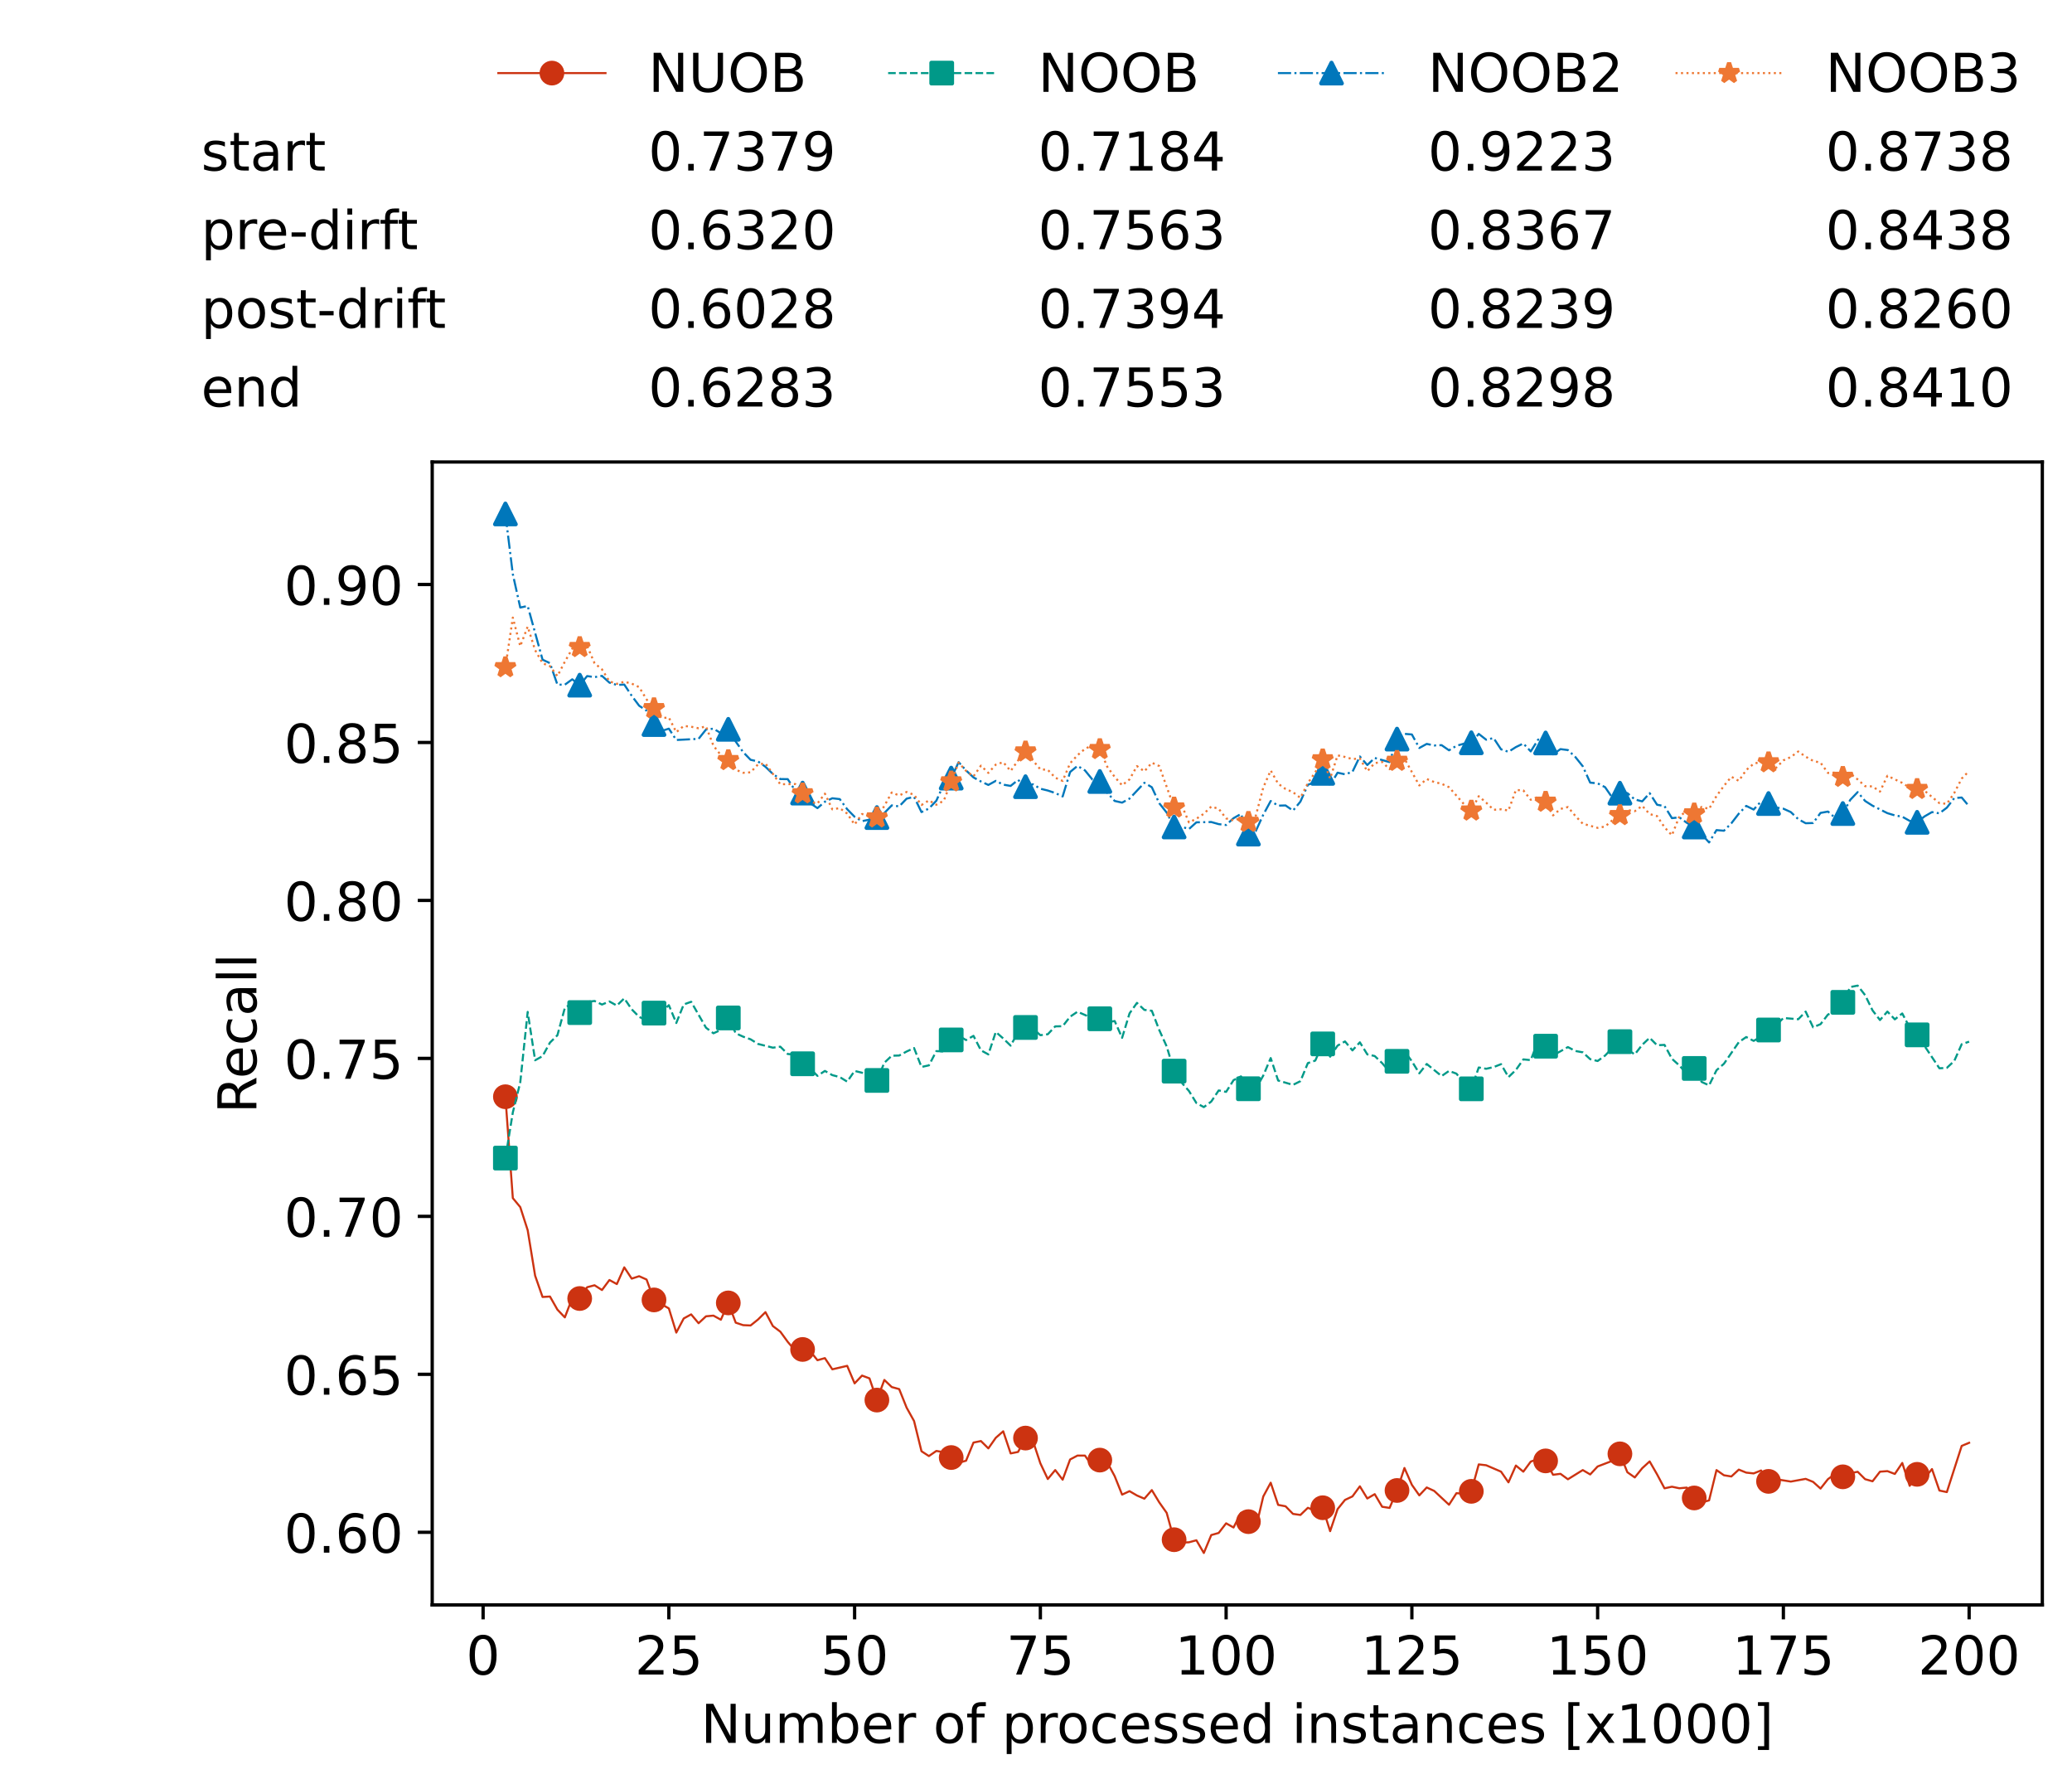 <?xml version="1.0" encoding="utf-8" standalone="no"?>
<!DOCTYPE svg PUBLIC "-//W3C//DTD SVG 1.1//EN"
  "http://www.w3.org/Graphics/SVG/1.1/DTD/svg11.dtd">
<!-- Created with matplotlib (https://matplotlib.org/) -->
<svg height="432.615pt" version="1.1" viewBox="0 0 502.65 432.615" width="502.65pt" xmlns="http://www.w3.org/2000/svg" xmlns:xlink="http://www.w3.org/1999/xlink">
 <defs>
  <style type="text/css">*{stroke-linecap:butt;stroke-linejoin:round;}</style>
 </defs>
 <g id="figure_1">
  <g id="patch_1">
   <path d="M 0 432.615 
L 502.65 432.615 
L 502.65 0 
L 0 0 
z
" style="fill:#ffffff;"/>
  </g>
  <g id="axes_1">
   <g id="patch_2">
    <path d="M 104.85 389.252 
L 495.45 389.252 
L 495.45 112.052 
L 104.85 112.052 
z
" style="fill:#ffffff;"/>
   </g>
   <g id="matplotlib.axis_1">
    <g id="xtick_1">
     <g id="line2d_1">
      <defs>
       <path d="M 0 0 
L 0 3.5 
" id="m6536215139" style="stroke:#000000;stroke-width:0.8;"/>
      </defs>
      <g>
       <use style="stroke:#000000;stroke-width:0.8;" x="117.197" xlink:href="#m6536215139" y="389.252"/>
      </g>
     </g>
     <g id="text_1">
      <!-- 0 -->
      <g transform="translate(113.061 406.13)scale(0.13 -0.13)">
       <defs>
        <path d="M 31.781 66.406 
Q 24.172 66.406 20.328 58.906 
Q 16.5 51.422 16.5 36.375 
Q 16.5 21.391 20.328 13.891 
Q 24.172 6.391 31.781 6.391 
Q 39.453 6.391 43.281 13.891 
Q 47.125 21.391 47.125 36.375 
Q 47.125 51.422 43.281 58.906 
Q 39.453 66.406 31.781 66.406 
z
M 31.781 74.219 
Q 44.047 74.219 50.516 64.516 
Q 56.984 54.828 56.984 36.375 
Q 56.984 17.969 50.516 8.266 
Q 44.047 -1.422 31.781 -1.422 
Q 19.531 -1.422 13.062 8.266 
Q 6.594 17.969 6.594 36.375 
Q 6.594 54.828 13.062 64.516 
Q 19.531 74.219 31.781 74.219 
z
" id="DejaVuSans-48"/>
       </defs>
       <use xlink:href="#DejaVuSans-48"/>
      </g>
     </g>
    </g>
    <g id="xtick_2">
     <g id="line2d_2">
      <g>
       <use style="stroke:#000000;stroke-width:0.8;" x="162.259" xlink:href="#m6536215139" y="389.252"/>
      </g>
     </g>
     <g id="text_2">
      <!-- 25 -->
      <g transform="translate(153.988 406.13)scale(0.13 -0.13)">
       <defs>
        <path d="M 19.188 8.297 
L 53.609 8.297 
L 53.609 0 
L 7.328 0 
L 7.328 8.297 
Q 12.938 14.109 22.625 23.891 
Q 32.328 33.688 34.812 36.531 
Q 39.547 41.844 41.422 45.531 
Q 43.312 49.219 43.312 52.781 
Q 43.312 58.594 39.234 62.25 
Q 35.156 65.922 28.609 65.922 
Q 23.969 65.922 18.812 64.312 
Q 13.672 62.703 7.812 59.422 
L 7.812 69.391 
Q 13.766 71.781 18.938 73 
Q 24.125 74.219 28.422 74.219 
Q 39.75 74.219 46.484 68.547 
Q 53.219 62.891 53.219 53.422 
Q 53.219 48.922 51.531 44.891 
Q 49.859 40.875 45.406 35.406 
Q 44.188 33.984 37.641 27.219 
Q 31.109 20.453 19.188 8.297 
z
" id="DejaVuSans-50"/>
        <path d="M 10.797 72.906 
L 49.516 72.906 
L 49.516 64.594 
L 19.828 64.594 
L 19.828 46.734 
Q 21.969 47.469 24.109 47.828 
Q 26.266 48.188 28.422 48.188 
Q 40.625 48.188 47.75 41.5 
Q 54.891 34.812 54.891 23.391 
Q 54.891 11.625 47.562 5.094 
Q 40.234 -1.422 26.906 -1.422 
Q 22.312 -1.422 17.547 -0.641 
Q 12.797 0.141 7.719 1.703 
L 7.719 11.625 
Q 12.109 9.234 16.797 8.062 
Q 21.484 6.891 26.703 6.891 
Q 35.156 6.891 40.078 11.328 
Q 45.016 15.766 45.016 23.391 
Q 45.016 31 40.078 35.438 
Q 35.156 39.891 26.703 39.891 
Q 22.75 39.891 18.812 39.016 
Q 14.891 38.141 10.797 36.281 
z
" id="DejaVuSans-53"/>
       </defs>
       <use xlink:href="#DejaVuSans-50"/>
       <use x="63.623" xlink:href="#DejaVuSans-53"/>
      </g>
     </g>
    </g>
    <g id="xtick_3">
     <g id="line2d_3">
      <g>
       <use style="stroke:#000000;stroke-width:0.8;" x="207.322" xlink:href="#m6536215139" y="389.252"/>
      </g>
     </g>
     <g id="text_3">
      <!-- 50 -->
      <g transform="translate(199.05 406.13)scale(0.13 -0.13)">
       <use xlink:href="#DejaVuSans-53"/>
       <use x="63.623" xlink:href="#DejaVuSans-48"/>
      </g>
     </g>
    </g>
    <g id="xtick_4">
     <g id="line2d_4">
      <g>
       <use style="stroke:#000000;stroke-width:0.8;" x="252.384" xlink:href="#m6536215139" y="389.252"/>
      </g>
     </g>
     <g id="text_4">
      <!-- 75 -->
      <g transform="translate(244.113 406.13)scale(0.13 -0.13)">
       <defs>
        <path d="M 8.203 72.906 
L 55.078 72.906 
L 55.078 68.703 
L 28.609 0 
L 18.312 0 
L 43.219 64.594 
L 8.203 64.594 
z
" id="DejaVuSans-55"/>
       </defs>
       <use xlink:href="#DejaVuSans-55"/>
       <use x="63.623" xlink:href="#DejaVuSans-53"/>
      </g>
     </g>
    </g>
    <g id="xtick_5">
     <g id="line2d_5">
      <g>
       <use style="stroke:#000000;stroke-width:0.8;" x="297.446" xlink:href="#m6536215139" y="389.252"/>
      </g>
     </g>
     <g id="text_5">
      <!-- 100 -->
      <g transform="translate(285.039 406.13)scale(0.13 -0.13)">
       <defs>
        <path d="M 12.406 8.297 
L 28.516 8.297 
L 28.516 63.922 
L 10.984 60.406 
L 10.984 69.391 
L 28.422 72.906 
L 38.281 72.906 
L 38.281 8.297 
L 54.391 8.297 
L 54.391 0 
L 12.406 0 
z
" id="DejaVuSans-49"/>
       </defs>
       <use xlink:href="#DejaVuSans-49"/>
       <use x="63.623" xlink:href="#DejaVuSans-48"/>
       <use x="127.246" xlink:href="#DejaVuSans-48"/>
      </g>
     </g>
    </g>
    <g id="xtick_6">
     <g id="line2d_6">
      <g>
       <use style="stroke:#000000;stroke-width:0.8;" x="342.509" xlink:href="#m6536215139" y="389.252"/>
      </g>
     </g>
     <g id="text_6">
      <!-- 125 -->
      <g transform="translate(330.102 406.13)scale(0.13 -0.13)">
       <use xlink:href="#DejaVuSans-49"/>
       <use x="63.623" xlink:href="#DejaVuSans-50"/>
       <use x="127.246" xlink:href="#DejaVuSans-53"/>
      </g>
     </g>
    </g>
    <g id="xtick_7">
     <g id="line2d_7">
      <g>
       <use style="stroke:#000000;stroke-width:0.8;" x="387.571" xlink:href="#m6536215139" y="389.252"/>
      </g>
     </g>
     <g id="text_7">
      <!-- 150 -->
      <g transform="translate(375.164 406.13)scale(0.13 -0.13)">
       <use xlink:href="#DejaVuSans-49"/>
       <use x="63.623" xlink:href="#DejaVuSans-53"/>
       <use x="127.246" xlink:href="#DejaVuSans-48"/>
      </g>
     </g>
    </g>
    <g id="xtick_8">
     <g id="line2d_8">
      <g>
       <use style="stroke:#000000;stroke-width:0.8;" x="432.633" xlink:href="#m6536215139" y="389.252"/>
      </g>
     </g>
     <g id="text_8">
      <!-- 175 -->
      <g transform="translate(420.226 406.13)scale(0.13 -0.13)">
       <use xlink:href="#DejaVuSans-49"/>
       <use x="63.623" xlink:href="#DejaVuSans-55"/>
       <use x="127.246" xlink:href="#DejaVuSans-53"/>
      </g>
     </g>
    </g>
    <g id="xtick_9">
     <g id="line2d_9">
      <g>
       <use style="stroke:#000000;stroke-width:0.8;" x="477.695" xlink:href="#m6536215139" y="389.252"/>
      </g>
     </g>
     <g id="text_9">
      <!-- 200 -->
      <g transform="translate(465.289 406.13)scale(0.13 -0.13)">
       <use xlink:href="#DejaVuSans-50"/>
       <use x="63.623" xlink:href="#DejaVuSans-48"/>
       <use x="127.246" xlink:href="#DejaVuSans-48"/>
      </g>
     </g>
    </g>
    <g id="text_10">
     <!-- Number of processed instances [x1000] -->
     <g transform="translate(170.025 422.711)scale(0.13 -0.13)">
      <defs>
       <path d="M 9.812 72.906 
L 23.094 72.906 
L 55.422 11.922 
L 55.422 72.906 
L 64.984 72.906 
L 64.984 0 
L 51.703 0 
L 19.391 60.984 
L 19.391 0 
L 9.812 0 
z
" id="DejaVuSans-78"/>
       <path d="M 8.5 21.578 
L 8.5 54.688 
L 17.484 54.688 
L 17.484 21.922 
Q 17.484 14.156 20.5 10.266 
Q 23.531 6.391 29.594 6.391 
Q 36.859 6.391 41.078 11.031 
Q 45.312 15.672 45.312 23.688 
L 45.312 54.688 
L 54.297 54.688 
L 54.297 0 
L 45.312 0 
L 45.312 8.406 
Q 42.047 3.422 37.719 1 
Q 33.406 -1.422 27.688 -1.422 
Q 18.266 -1.422 13.375 4.438 
Q 8.5 10.297 8.5 21.578 
z
M 31.109 56 
z
" id="DejaVuSans-117"/>
       <path d="M 52 44.188 
Q 55.375 50.25 60.062 53.125 
Q 64.75 56 71.094 56 
Q 79.641 56 84.281 50.016 
Q 88.922 44.047 88.922 33.016 
L 88.922 0 
L 79.891 0 
L 79.891 32.719 
Q 79.891 40.578 77.094 44.375 
Q 74.312 48.188 68.609 48.188 
Q 61.625 48.188 57.562 43.547 
Q 53.516 38.922 53.516 30.906 
L 53.516 0 
L 44.484 0 
L 44.484 32.719 
Q 44.484 40.625 41.703 44.406 
Q 38.922 48.188 33.109 48.188 
Q 26.219 48.188 22.156 43.531 
Q 18.109 38.875 18.109 30.906 
L 18.109 0 
L 9.078 0 
L 9.078 54.688 
L 18.109 54.688 
L 18.109 46.188 
Q 21.188 51.219 25.484 53.609 
Q 29.781 56 35.688 56 
Q 41.656 56 45.828 52.969 
Q 50 49.953 52 44.188 
z
" id="DejaVuSans-109"/>
       <path d="M 48.688 27.297 
Q 48.688 37.203 44.609 42.844 
Q 40.531 48.484 33.406 48.484 
Q 26.266 48.484 22.188 42.844 
Q 18.109 37.203 18.109 27.297 
Q 18.109 17.391 22.188 11.75 
Q 26.266 6.109 33.406 6.109 
Q 40.531 6.109 44.609 11.75 
Q 48.688 17.391 48.688 27.297 
z
M 18.109 46.391 
Q 20.953 51.266 25.266 53.625 
Q 29.594 56 35.594 56 
Q 45.562 56 51.781 48.094 
Q 58.016 40.188 58.016 27.297 
Q 58.016 14.406 51.781 6.484 
Q 45.562 -1.422 35.594 -1.422 
Q 29.594 -1.422 25.266 0.953 
Q 20.953 3.328 18.109 8.203 
L 18.109 0 
L 9.078 0 
L 9.078 75.984 
L 18.109 75.984 
z
" id="DejaVuSans-98"/>
       <path d="M 56.203 29.594 
L 56.203 25.203 
L 14.891 25.203 
Q 15.484 15.922 20.484 11.062 
Q 25.484 6.203 34.422 6.203 
Q 39.594 6.203 44.453 7.469 
Q 49.312 8.734 54.109 11.281 
L 54.109 2.781 
Q 49.266 0.734 44.188 -0.344 
Q 39.109 -1.422 33.891 -1.422 
Q 20.797 -1.422 13.156 6.188 
Q 5.516 13.812 5.516 26.812 
Q 5.516 40.234 12.766 48.109 
Q 20.016 56 32.328 56 
Q 43.359 56 49.781 48.891 
Q 56.203 41.797 56.203 29.594 
z
M 47.219 32.234 
Q 47.125 39.594 43.094 43.984 
Q 39.062 48.391 32.422 48.391 
Q 24.906 48.391 20.391 44.141 
Q 15.875 39.891 15.188 32.172 
z
" id="DejaVuSans-101"/>
       <path d="M 41.109 46.297 
Q 39.594 47.172 37.812 47.578 
Q 36.031 48 33.891 48 
Q 26.266 48 22.188 43.047 
Q 18.109 38.094 18.109 28.812 
L 18.109 0 
L 9.078 0 
L 9.078 54.688 
L 18.109 54.688 
L 18.109 46.188 
Q 20.953 51.172 25.484 53.578 
Q 30.031 56 36.531 56 
Q 37.453 56 38.578 55.875 
Q 39.703 55.766 41.062 55.516 
z
" id="DejaVuSans-114"/>
       <path id="DejaVuSans-32"/>
       <path d="M 30.609 48.391 
Q 23.391 48.391 19.188 42.75 
Q 14.984 37.109 14.984 27.297 
Q 14.984 17.484 19.156 11.844 
Q 23.344 6.203 30.609 6.203 
Q 37.797 6.203 41.984 11.859 
Q 46.188 17.531 46.188 27.297 
Q 46.188 37.016 41.984 42.703 
Q 37.797 48.391 30.609 48.391 
z
M 30.609 56 
Q 42.328 56 49.016 48.375 
Q 55.719 40.766 55.719 27.297 
Q 55.719 13.875 49.016 6.219 
Q 42.328 -1.422 30.609 -1.422 
Q 18.844 -1.422 12.172 6.219 
Q 5.516 13.875 5.516 27.297 
Q 5.516 40.766 12.172 48.375 
Q 18.844 56 30.609 56 
z
" id="DejaVuSans-111"/>
       <path d="M 37.109 75.984 
L 37.109 68.5 
L 28.516 68.5 
Q 23.688 68.5 21.797 66.547 
Q 19.922 64.594 19.922 59.516 
L 19.922 54.688 
L 34.719 54.688 
L 34.719 47.703 
L 19.922 47.703 
L 19.922 0 
L 10.891 0 
L 10.891 47.703 
L 2.297 47.703 
L 2.297 54.688 
L 10.891 54.688 
L 10.891 58.5 
Q 10.891 67.625 15.141 71.797 
Q 19.391 75.984 28.609 75.984 
z
" id="DejaVuSans-102"/>
       <path d="M 18.109 8.203 
L 18.109 -20.797 
L 9.078 -20.797 
L 9.078 54.688 
L 18.109 54.688 
L 18.109 46.391 
Q 20.953 51.266 25.266 53.625 
Q 29.594 56 35.594 56 
Q 45.562 56 51.781 48.094 
Q 58.016 40.188 58.016 27.297 
Q 58.016 14.406 51.781 6.484 
Q 45.562 -1.422 35.594 -1.422 
Q 29.594 -1.422 25.266 0.953 
Q 20.953 3.328 18.109 8.203 
z
M 48.688 27.297 
Q 48.688 37.203 44.609 42.844 
Q 40.531 48.484 33.406 48.484 
Q 26.266 48.484 22.188 42.844 
Q 18.109 37.203 18.109 27.297 
Q 18.109 17.391 22.188 11.75 
Q 26.266 6.109 33.406 6.109 
Q 40.531 6.109 44.609 11.75 
Q 48.688 17.391 48.688 27.297 
z
" id="DejaVuSans-112"/>
       <path d="M 48.781 52.594 
L 48.781 44.188 
Q 44.969 46.297 41.141 47.344 
Q 37.312 48.391 33.406 48.391 
Q 24.656 48.391 19.812 42.844 
Q 14.984 37.312 14.984 27.297 
Q 14.984 17.281 19.812 11.734 
Q 24.656 6.203 33.406 6.203 
Q 37.312 6.203 41.141 7.25 
Q 44.969 8.297 48.781 10.406 
L 48.781 2.094 
Q 45.016 0.344 40.984 -0.531 
Q 36.969 -1.422 32.422 -1.422 
Q 20.062 -1.422 12.781 6.344 
Q 5.516 14.109 5.516 27.297 
Q 5.516 40.672 12.859 48.328 
Q 20.219 56 33.016 56 
Q 37.156 56 41.109 55.141 
Q 45.062 54.297 48.781 52.594 
z
" id="DejaVuSans-99"/>
       <path d="M 44.281 53.078 
L 44.281 44.578 
Q 40.484 46.531 36.375 47.5 
Q 32.281 48.484 27.875 48.484 
Q 21.188 48.484 17.844 46.438 
Q 14.5 44.391 14.5 40.281 
Q 14.5 37.156 16.891 35.375 
Q 19.281 33.594 26.516 31.984 
L 29.594 31.297 
Q 39.156 29.25 43.188 25.516 
Q 47.219 21.781 47.219 15.094 
Q 47.219 7.469 41.188 3.016 
Q 35.156 -1.422 24.609 -1.422 
Q 20.219 -1.422 15.453 -0.562 
Q 10.688 0.297 5.422 2 
L 5.422 11.281 
Q 10.406 8.688 15.234 7.391 
Q 20.062 6.109 24.812 6.109 
Q 31.156 6.109 34.562 8.281 
Q 37.984 10.453 37.984 14.406 
Q 37.984 18.062 35.516 20.016 
Q 33.062 21.969 24.703 23.781 
L 21.578 24.516 
Q 13.234 26.266 9.516 29.906 
Q 5.812 33.547 5.812 39.891 
Q 5.812 47.609 11.281 51.797 
Q 16.75 56 26.812 56 
Q 31.781 56 36.172 55.266 
Q 40.578 54.547 44.281 53.078 
z
" id="DejaVuSans-115"/>
       <path d="M 45.406 46.391 
L 45.406 75.984 
L 54.391 75.984 
L 54.391 0 
L 45.406 0 
L 45.406 8.203 
Q 42.578 3.328 38.25 0.953 
Q 33.938 -1.422 27.875 -1.422 
Q 17.969 -1.422 11.734 6.484 
Q 5.516 14.406 5.516 27.297 
Q 5.516 40.188 11.734 48.094 
Q 17.969 56 27.875 56 
Q 33.938 56 38.25 53.625 
Q 42.578 51.266 45.406 46.391 
z
M 14.797 27.297 
Q 14.797 17.391 18.875 11.75 
Q 22.953 6.109 30.078 6.109 
Q 37.203 6.109 41.297 11.75 
Q 45.406 17.391 45.406 27.297 
Q 45.406 37.203 41.297 42.844 
Q 37.203 48.484 30.078 48.484 
Q 22.953 48.484 18.875 42.844 
Q 14.797 37.203 14.797 27.297 
z
" id="DejaVuSans-100"/>
       <path d="M 9.422 54.688 
L 18.406 54.688 
L 18.406 0 
L 9.422 0 
z
M 9.422 75.984 
L 18.406 75.984 
L 18.406 64.594 
L 9.422 64.594 
z
" id="DejaVuSans-105"/>
       <path d="M 54.891 33.016 
L 54.891 0 
L 45.906 0 
L 45.906 32.719 
Q 45.906 40.484 42.875 44.328 
Q 39.844 48.188 33.797 48.188 
Q 26.516 48.188 22.312 43.547 
Q 18.109 38.922 18.109 30.906 
L 18.109 0 
L 9.078 0 
L 9.078 54.688 
L 18.109 54.688 
L 18.109 46.188 
Q 21.344 51.125 25.703 53.562 
Q 30.078 56 35.797 56 
Q 45.219 56 50.047 50.172 
Q 54.891 44.344 54.891 33.016 
z
" id="DejaVuSans-110"/>
       <path d="M 18.312 70.219 
L 18.312 54.688 
L 36.812 54.688 
L 36.812 47.703 
L 18.312 47.703 
L 18.312 18.016 
Q 18.312 11.328 20.141 9.422 
Q 21.969 7.516 27.594 7.516 
L 36.812 7.516 
L 36.812 0 
L 27.594 0 
Q 17.188 0 13.234 3.875 
Q 9.281 7.766 9.281 18.016 
L 9.281 47.703 
L 2.688 47.703 
L 2.688 54.688 
L 9.281 54.688 
L 9.281 70.219 
z
" id="DejaVuSans-116"/>
       <path d="M 34.281 27.484 
Q 23.391 27.484 19.188 25 
Q 14.984 22.516 14.984 16.5 
Q 14.984 11.719 18.141 8.906 
Q 21.297 6.109 26.703 6.109 
Q 34.188 6.109 38.703 11.406 
Q 43.219 16.703 43.219 25.484 
L 43.219 27.484 
z
M 52.203 31.203 
L 52.203 0 
L 43.219 0 
L 43.219 8.297 
Q 40.141 3.328 35.547 0.953 
Q 30.953 -1.422 24.312 -1.422 
Q 15.922 -1.422 10.953 3.297 
Q 6 8.016 6 15.922 
Q 6 25.141 12.172 29.828 
Q 18.359 34.516 30.609 34.516 
L 43.219 34.516 
L 43.219 35.406 
Q 43.219 41.609 39.141 45 
Q 35.062 48.391 27.688 48.391 
Q 23 48.391 18.547 47.266 
Q 14.109 46.141 10.016 43.891 
L 10.016 52.203 
Q 14.938 54.109 19.578 55.047 
Q 24.219 56 28.609 56 
Q 40.484 56 46.344 49.844 
Q 52.203 43.703 52.203 31.203 
z
" id="DejaVuSans-97"/>
       <path d="M 8.594 75.984 
L 29.297 75.984 
L 29.297 69 
L 17.578 69 
L 17.578 -6.203 
L 29.297 -6.203 
L 29.297 -13.188 
L 8.594 -13.188 
z
" id="DejaVuSans-91"/>
       <path d="M 54.891 54.688 
L 35.109 28.078 
L 55.906 0 
L 45.312 0 
L 29.391 21.484 
L 13.484 0 
L 2.875 0 
L 24.125 28.609 
L 4.688 54.688 
L 15.281 54.688 
L 29.781 35.203 
L 44.281 54.688 
z
" id="DejaVuSans-120"/>
       <path d="M 30.422 75.984 
L 30.422 -13.188 
L 9.719 -13.188 
L 9.719 -6.203 
L 21.391 -6.203 
L 21.391 69 
L 9.719 69 
L 9.719 75.984 
z
" id="DejaVuSans-93"/>
      </defs>
      <use xlink:href="#DejaVuSans-78"/>
      <use x="74.805" xlink:href="#DejaVuSans-117"/>
      <use x="138.184" xlink:href="#DejaVuSans-109"/>
      <use x="235.596" xlink:href="#DejaVuSans-98"/>
      <use x="299.072" xlink:href="#DejaVuSans-101"/>
      <use x="360.596" xlink:href="#DejaVuSans-114"/>
      <use x="401.709" xlink:href="#DejaVuSans-32"/>
      <use x="433.496" xlink:href="#DejaVuSans-111"/>
      <use x="494.678" xlink:href="#DejaVuSans-102"/>
      <use x="529.883" xlink:href="#DejaVuSans-32"/>
      <use x="561.67" xlink:href="#DejaVuSans-112"/>
      <use x="625.146" xlink:href="#DejaVuSans-114"/>
      <use x="664.01" xlink:href="#DejaVuSans-111"/>
      <use x="725.191" xlink:href="#DejaVuSans-99"/>
      <use x="780.172" xlink:href="#DejaVuSans-101"/>
      <use x="841.695" xlink:href="#DejaVuSans-115"/>
      <use x="893.795" xlink:href="#DejaVuSans-115"/>
      <use x="945.895" xlink:href="#DejaVuSans-101"/>
      <use x="1007.418" xlink:href="#DejaVuSans-100"/>
      <use x="1070.895" xlink:href="#DejaVuSans-32"/>
      <use x="1102.682" xlink:href="#DejaVuSans-105"/>
      <use x="1130.465" xlink:href="#DejaVuSans-110"/>
      <use x="1193.844" xlink:href="#DejaVuSans-115"/>
      <use x="1245.943" xlink:href="#DejaVuSans-116"/>
      <use x="1285.152" xlink:href="#DejaVuSans-97"/>
      <use x="1346.432" xlink:href="#DejaVuSans-110"/>
      <use x="1409.811" xlink:href="#DejaVuSans-99"/>
      <use x="1464.791" xlink:href="#DejaVuSans-101"/>
      <use x="1526.314" xlink:href="#DejaVuSans-115"/>
      <use x="1578.414" xlink:href="#DejaVuSans-32"/>
      <use x="1610.201" xlink:href="#DejaVuSans-91"/>
      <use x="1649.215" xlink:href="#DejaVuSans-120"/>
      <use x="1708.395" xlink:href="#DejaVuSans-49"/>
      <use x="1772.018" xlink:href="#DejaVuSans-48"/>
      <use x="1835.641" xlink:href="#DejaVuSans-48"/>
      <use x="1899.264" xlink:href="#DejaVuSans-48"/>
      <use x="1962.887" xlink:href="#DejaVuSans-93"/>
     </g>
    </g>
   </g>
   <g id="matplotlib.axis_2">
    <g id="ytick_1">
     <g id="line2d_10">
      <defs>
       <path d="M 0 0 
L -3.5 0 
" id="mb4bb1c8153" style="stroke:#000000;stroke-width:0.8;"/>
      </defs>
      <g>
       <use style="stroke:#000000;stroke-width:0.8;" x="104.85" xlink:href="#mb4bb1c8153" y="371.632"/>
      </g>
     </g>
     <g id="text_11">
      <!-- 0.60 -->
      <g transform="translate(68.905 376.571)scale(0.13 -0.13)">
       <defs>
        <path d="M 10.688 12.406 
L 21 12.406 
L 21 0 
L 10.688 0 
z
" id="DejaVuSans-46"/>
        <path d="M 33.016 40.375 
Q 26.375 40.375 22.484 35.828 
Q 18.609 31.297 18.609 23.391 
Q 18.609 15.531 22.484 10.953 
Q 26.375 6.391 33.016 6.391 
Q 39.656 6.391 43.531 10.953 
Q 47.406 15.531 47.406 23.391 
Q 47.406 31.297 43.531 35.828 
Q 39.656 40.375 33.016 40.375 
z
M 52.594 71.297 
L 52.594 62.312 
Q 48.875 64.062 45.094 64.984 
Q 41.312 65.922 37.594 65.922 
Q 27.828 65.922 22.672 59.328 
Q 17.531 52.734 16.797 39.406 
Q 19.672 43.656 24.016 45.922 
Q 28.375 48.188 33.594 48.188 
Q 44.578 48.188 50.953 41.516 
Q 57.328 34.859 57.328 23.391 
Q 57.328 12.156 50.688 5.359 
Q 44.047 -1.422 33.016 -1.422 
Q 20.359 -1.422 13.672 8.266 
Q 6.984 17.969 6.984 36.375 
Q 6.984 53.656 15.188 63.938 
Q 23.391 74.219 37.203 74.219 
Q 40.922 74.219 44.703 73.484 
Q 48.484 72.75 52.594 71.297 
z
" id="DejaVuSans-54"/>
       </defs>
       <use xlink:href="#DejaVuSans-48"/>
       <use x="63.623" xlink:href="#DejaVuSans-46"/>
       <use x="95.41" xlink:href="#DejaVuSans-54"/>
       <use x="159.033" xlink:href="#DejaVuSans-48"/>
      </g>
     </g>
    </g>
    <g id="ytick_2">
     <g id="line2d_11">
      <g>
       <use style="stroke:#000000;stroke-width:0.8;" x="104.85" xlink:href="#mb4bb1c8153" y="333.32"/>
      </g>
     </g>
     <g id="text_12">
      <!-- 0.65 -->
      <g transform="translate(68.905 338.259)scale(0.13 -0.13)">
       <use xlink:href="#DejaVuSans-48"/>
       <use x="63.623" xlink:href="#DejaVuSans-46"/>
       <use x="95.41" xlink:href="#DejaVuSans-54"/>
       <use x="159.033" xlink:href="#DejaVuSans-53"/>
      </g>
     </g>
    </g>
    <g id="ytick_3">
     <g id="line2d_12">
      <g>
       <use style="stroke:#000000;stroke-width:0.8;" x="104.85" xlink:href="#mb4bb1c8153" y="295.009"/>
      </g>
     </g>
     <g id="text_13">
      <!-- 0.70 -->
      <g transform="translate(68.905 299.948)scale(0.13 -0.13)">
       <use xlink:href="#DejaVuSans-48"/>
       <use x="63.623" xlink:href="#DejaVuSans-46"/>
       <use x="95.41" xlink:href="#DejaVuSans-55"/>
       <use x="159.033" xlink:href="#DejaVuSans-48"/>
      </g>
     </g>
    </g>
    <g id="ytick_4">
     <g id="line2d_13">
      <g>
       <use style="stroke:#000000;stroke-width:0.8;" x="104.85" xlink:href="#mb4bb1c8153" y="256.697"/>
      </g>
     </g>
     <g id="text_14">
      <!-- 0.75 -->
      <g transform="translate(68.905 261.636)scale(0.13 -0.13)">
       <use xlink:href="#DejaVuSans-48"/>
       <use x="63.623" xlink:href="#DejaVuSans-46"/>
       <use x="95.41" xlink:href="#DejaVuSans-55"/>
       <use x="159.033" xlink:href="#DejaVuSans-53"/>
      </g>
     </g>
    </g>
    <g id="ytick_5">
     <g id="line2d_14">
      <g>
       <use style="stroke:#000000;stroke-width:0.8;" x="104.85" xlink:href="#mb4bb1c8153" y="218.385"/>
      </g>
     </g>
     <g id="text_15">
      <!-- 0.80 -->
      <g transform="translate(68.905 223.324)scale(0.13 -0.13)">
       <defs>
        <path d="M 31.781 34.625 
Q 24.75 34.625 20.719 30.859 
Q 16.703 27.094 16.703 20.516 
Q 16.703 13.922 20.719 10.156 
Q 24.75 6.391 31.781 6.391 
Q 38.812 6.391 42.859 10.172 
Q 46.922 13.969 46.922 20.516 
Q 46.922 27.094 42.891 30.859 
Q 38.875 34.625 31.781 34.625 
z
M 21.922 38.812 
Q 15.578 40.375 12.031 44.719 
Q 8.5 49.078 8.5 55.328 
Q 8.5 64.062 14.719 69.141 
Q 20.953 74.219 31.781 74.219 
Q 42.672 74.219 48.875 69.141 
Q 55.078 64.062 55.078 55.328 
Q 55.078 49.078 51.531 44.719 
Q 48 40.375 41.703 38.812 
Q 48.828 37.156 52.797 32.312 
Q 56.781 27.484 56.781 20.516 
Q 56.781 9.906 50.312 4.234 
Q 43.844 -1.422 31.781 -1.422 
Q 19.734 -1.422 13.25 4.234 
Q 6.781 9.906 6.781 20.516 
Q 6.781 27.484 10.781 32.312 
Q 14.797 37.156 21.922 38.812 
z
M 18.312 54.391 
Q 18.312 48.734 21.844 45.562 
Q 25.391 42.391 31.781 42.391 
Q 38.141 42.391 41.719 45.562 
Q 45.312 48.734 45.312 54.391 
Q 45.312 60.062 41.719 63.234 
Q 38.141 66.406 31.781 66.406 
Q 25.391 66.406 21.844 63.234 
Q 18.312 60.062 18.312 54.391 
z
" id="DejaVuSans-56"/>
       </defs>
       <use xlink:href="#DejaVuSans-48"/>
       <use x="63.623" xlink:href="#DejaVuSans-46"/>
       <use x="95.41" xlink:href="#DejaVuSans-56"/>
       <use x="159.033" xlink:href="#DejaVuSans-48"/>
      </g>
     </g>
    </g>
    <g id="ytick_6">
     <g id="line2d_15">
      <g>
       <use style="stroke:#000000;stroke-width:0.8;" x="104.85" xlink:href="#mb4bb1c8153" y="180.074"/>
      </g>
     </g>
     <g id="text_16">
      <!-- 0.85 -->
      <g transform="translate(68.905 185.013)scale(0.13 -0.13)">
       <use xlink:href="#DejaVuSans-48"/>
       <use x="63.623" xlink:href="#DejaVuSans-46"/>
       <use x="95.41" xlink:href="#DejaVuSans-56"/>
       <use x="159.033" xlink:href="#DejaVuSans-53"/>
      </g>
     </g>
    </g>
    <g id="ytick_7">
     <g id="line2d_16">
      <g>
       <use style="stroke:#000000;stroke-width:0.8;" x="104.85" xlink:href="#mb4bb1c8153" y="141.762"/>
      </g>
     </g>
     <g id="text_17">
      <!-- 0.90 -->
      <g transform="translate(68.905 146.701)scale(0.13 -0.13)">
       <defs>
        <path d="M 10.984 1.516 
L 10.984 10.5 
Q 14.703 8.734 18.5 7.812 
Q 22.312 6.891 25.984 6.891 
Q 35.75 6.891 40.891 13.453 
Q 46.047 20.016 46.781 33.406 
Q 43.953 29.203 39.594 26.953 
Q 35.25 24.703 29.984 24.703 
Q 19.047 24.703 12.672 31.312 
Q 6.297 37.938 6.297 49.422 
Q 6.297 60.641 12.938 67.422 
Q 19.578 74.219 30.609 74.219 
Q 43.266 74.219 49.922 64.516 
Q 56.594 54.828 56.594 36.375 
Q 56.594 19.141 48.406 8.859 
Q 40.234 -1.422 26.422 -1.422 
Q 22.703 -1.422 18.891 -0.688 
Q 15.094 0.047 10.984 1.516 
z
M 30.609 32.422 
Q 37.25 32.422 41.125 36.953 
Q 45.016 41.5 45.016 49.422 
Q 45.016 57.281 41.125 61.844 
Q 37.25 66.406 30.609 66.406 
Q 23.969 66.406 20.094 61.844 
Q 16.219 57.281 16.219 49.422 
Q 16.219 41.5 20.094 36.953 
Q 23.969 32.422 30.609 32.422 
z
" id="DejaVuSans-57"/>
       </defs>
       <use xlink:href="#DejaVuSans-48"/>
       <use x="63.623" xlink:href="#DejaVuSans-46"/>
       <use x="95.41" xlink:href="#DejaVuSans-57"/>
       <use x="159.033" xlink:href="#DejaVuSans-48"/>
      </g>
     </g>
    </g>
    <g id="text_18">
     <!-- Recall -->
     <g transform="translate(62.201 270.044)rotate(-90)scale(0.13 -0.13)">
      <defs>
       <path d="M 44.391 34.188 
Q 47.562 33.109 50.562 29.594 
Q 53.562 26.078 56.594 19.922 
L 66.609 0 
L 56 0 
L 46.688 18.703 
Q 43.062 26.031 39.672 28.422 
Q 36.281 30.812 30.422 30.812 
L 19.672 30.812 
L 19.672 0 
L 9.812 0 
L 9.812 72.906 
L 32.078 72.906 
Q 44.578 72.906 50.734 67.672 
Q 56.891 62.453 56.891 51.906 
Q 56.891 45.016 53.688 40.469 
Q 50.484 35.938 44.391 34.188 
z
M 19.672 64.797 
L 19.672 38.922 
L 32.078 38.922 
Q 39.203 38.922 42.844 42.219 
Q 46.484 45.516 46.484 51.906 
Q 46.484 58.297 42.844 61.547 
Q 39.203 64.797 32.078 64.797 
z
" id="DejaVuSans-82"/>
       <path d="M 9.422 75.984 
L 18.406 75.984 
L 18.406 0 
L 9.422 0 
z
" id="DejaVuSans-108"/>
      </defs>
      <use xlink:href="#DejaVuSans-82"/>
      <use x="64.982" xlink:href="#DejaVuSans-101"/>
      <use x="126.506" xlink:href="#DejaVuSans-99"/>
      <use x="181.486" xlink:href="#DejaVuSans-97"/>
      <use x="242.766" xlink:href="#DejaVuSans-108"/>
      <use x="270.549" xlink:href="#DejaVuSans-108"/>
     </g>
    </g>
   </g>
   <g id="line2d_17"/>
   <g id="line2d_18"/>
   <g id="line2d_19"/>
   <g id="line2d_20"/>
   <g id="line2d_21"/>
   <g id="line2d_22">
    <path clip-path="url(#pc9159b7df4)" d="M 122.605 265.996 
L 124.407 290.584 
L 126.21 292.762 
L 128.012 298.365 
L 129.815 309.393 
L 131.617 314.559 
L 133.419 314.454 
L 135.222 317.626 
L 137.024 319.51 
L 138.827 314.825 
L 140.629 314.935 
L 142.432 312.2 
L 144.234 311.72 
L 146.037 312.872 
L 147.839 310.448 
L 149.642 311.43 
L 151.444 307.376 
L 153.247 310.113 
L 155.049 309.523 
L 156.852 310.33 
L 158.654 315.278 
L 162.259 317.338 
L 164.062 323.194 
L 165.864 319.773 
L 167.667 318.781 
L 169.469 320.922 
L 171.272 319.248 
L 173.074 319.084 
L 174.877 320.075 
L 176.679 316 
L 178.482 320.794 
L 180.284 321.396 
L 182.087 321.472 
L 183.889 320.025 
L 185.692 318.242 
L 187.494 321.617 
L 189.297 322.974 
L 191.099 325.444 
L 192.902 327.575 
L 194.704 327.289 
L 196.507 327.66 
L 198.309 329.899 
L 200.112 329.392 
L 201.914 332.106 
L 205.519 331.265 
L 207.322 335.514 
L 209.124 333.626 
L 210.927 334.3 
L 212.729 339.565 
L 214.532 334.683 
L 216.334 336.407 
L 218.137 336.907 
L 219.939 341.408 
L 221.742 344.646 
L 223.544 351.974 
L 225.347 353.146 
L 227.149 351.901 
L 228.952 352.21 
L 232.557 354.783 
L 234.359 354.271 
L 236.162 349.871 
L 237.964 349.501 
L 239.767 351.282 
L 241.569 348.715 
L 243.372 347.139 
L 245.174 352.504 
L 246.976 352.139 
L 248.779 348.781 
L 250.581 349.477 
L 252.384 354.911 
L 254.186 358.714 
L 255.989 356.541 
L 257.791 358.875 
L 259.594 353.975 
L 261.396 353.023 
L 263.199 353.028 
L 265.001 355.618 
L 266.804 354.126 
L 268.606 354.66 
L 270.409 358.013 
L 272.211 362.496 
L 274.014 361.657 
L 275.816 362.708 
L 277.619 363.48 
L 279.421 361.398 
L 281.224 364.375 
L 283.026 366.918 
L 284.829 373.432 
L 286.631 374.144 
L 288.434 374.056 
L 290.236 373.569 
L 292.039 376.652 
L 293.841 372.304 
L 295.644 371.791 
L 297.446 369.457 
L 299.249 370.469 
L 301.051 366.933 
L 302.854 369.052 
L 304.656 370.584 
L 306.459 362.947 
L 308.261 359.609 
L 310.064 364.986 
L 311.866 365.327 
L 313.669 367.172 
L 315.471 367.428 
L 317.274 365.696 
L 319.076 366.399 
L 320.879 365.677 
L 322.681 371.362 
L 324.484 366.015 
L 326.286 363.781 
L 328.089 362.932 
L 329.891 360.482 
L 331.694 363.433 
L 333.496 362.386 
L 335.299 365.438 
L 337.101 365.722 
L 338.904 361.491 
L 340.706 356.039 
L 342.509 360.123 
L 344.311 362.677 
L 346.114 360.762 
L 347.916 361.592 
L 351.521 364.949 
L 353.324 362.147 
L 355.126 362.292 
L 356.928 361.701 
L 358.731 355.166 
L 360.533 355.374 
L 364.138 356.925 
L 365.941 359.521 
L 367.743 355.445 
L 369.546 356.93 
L 371.348 354.49 
L 373.151 353.823 
L 374.953 354.318 
L 376.756 357.686 
L 378.558 357.451 
L 380.361 358.774 
L 383.966 356.541 
L 385.768 357.6 
L 387.571 355.668 
L 391.176 354.288 
L 392.978 352.608 
L 394.781 357.064 
L 396.583 358.33 
L 398.386 356.094 
L 400.188 354.446 
L 401.991 357.583 
L 403.793 360.968 
L 405.596 360.578 
L 407.398 360.955 
L 409.201 360.793 
L 411.003 363.307 
L 412.806 364.415 
L 414.608 363.893 
L 416.411 356.544 
L 418.213 357.801 
L 420.016 358.096 
L 421.818 356.43 
L 423.621 357.16 
L 425.423 357.352 
L 427.226 356.64 
L 429.028 359.286 
L 430.831 358.753 
L 434.436 359.33 
L 438.041 358.676 
L 439.843 359.406 
L 441.646 361.028 
L 443.448 358.742 
L 445.251 357.429 
L 447.053 358.181 
L 448.856 357.313 
L 450.658 356.955 
L 452.461 358.751 
L 454.263 359.264 
L 456.066 356.934 
L 457.868 356.796 
L 459.671 357.483 
L 461.473 354.815 
L 463.276 360.364 
L 465.078 357.574 
L 466.881 358.54 
L 468.683 356.296 
L 470.485 361.506 
L 472.288 361.882 
L 475.893 350.677 
L 477.695 349.925 
L 477.695 349.925 
" style="fill:none;stroke:#cc3311;stroke-linecap:square;stroke-width:0.5;"/>
    <defs>
     <path d="M 0 2.5 
C 0.663 2.5 1.299 2.237 1.768 1.768 
C 2.237 1.299 2.5 0.663 2.5 0 
C 2.5 -0.663 2.237 -1.299 1.768 -1.768 
C 1.299 -2.237 0.663 -2.5 0 -2.5 
C -0.663 -2.5 -1.299 -2.237 -1.768 -1.768 
C -2.237 -1.299 -2.5 -0.663 -2.5 0 
C -2.5 0.663 -2.237 1.299 -1.768 1.768 
C -1.299 2.237 -0.663 2.5 0 2.5 
z
" id="m6825a54d29" style="stroke:#cc3311;"/>
    </defs>
    <g clip-path="url(#pc9159b7df4)">
     <use style="fill:#cc3311;stroke:#cc3311;" x="122.605" xlink:href="#m6825a54d29" y="265.996"/>
     <use style="fill:#cc3311;stroke:#cc3311;" x="140.629" xlink:href="#m6825a54d29" y="314.935"/>
     <use style="fill:#cc3311;stroke:#cc3311;" x="158.654" xlink:href="#m6825a54d29" y="315.278"/>
     <use style="fill:#cc3311;stroke:#cc3311;" x="176.679" xlink:href="#m6825a54d29" y="316"/>
     <use style="fill:#cc3311;stroke:#cc3311;" x="194.704" xlink:href="#m6825a54d29" y="327.289"/>
     <use style="fill:#cc3311;stroke:#cc3311;" x="212.729" xlink:href="#m6825a54d29" y="339.565"/>
     <use style="fill:#cc3311;stroke:#cc3311;" x="230.754" xlink:href="#m6825a54d29" y="353.503"/>
     <use style="fill:#cc3311;stroke:#cc3311;" x="248.779" xlink:href="#m6825a54d29" y="348.781"/>
     <use style="fill:#cc3311;stroke:#cc3311;" x="266.804" xlink:href="#m6825a54d29" y="354.126"/>
     <use style="fill:#cc3311;stroke:#cc3311;" x="284.829" xlink:href="#m6825a54d29" y="373.432"/>
     <use style="fill:#cc3311;stroke:#cc3311;" x="302.854" xlink:href="#m6825a54d29" y="369.052"/>
     <use style="fill:#cc3311;stroke:#cc3311;" x="320.879" xlink:href="#m6825a54d29" y="365.677"/>
     <use style="fill:#cc3311;stroke:#cc3311;" x="338.904" xlink:href="#m6825a54d29" y="361.491"/>
     <use style="fill:#cc3311;stroke:#cc3311;" x="356.928" xlink:href="#m6825a54d29" y="361.701"/>
     <use style="fill:#cc3311;stroke:#cc3311;" x="374.953" xlink:href="#m6825a54d29" y="354.318"/>
     <use style="fill:#cc3311;stroke:#cc3311;" x="392.978" xlink:href="#m6825a54d29" y="352.608"/>
     <use style="fill:#cc3311;stroke:#cc3311;" x="411.003" xlink:href="#m6825a54d29" y="363.307"/>
     <use style="fill:#cc3311;stroke:#cc3311;" x="429.028" xlink:href="#m6825a54d29" y="359.286"/>
     <use style="fill:#cc3311;stroke:#cc3311;" x="447.053" xlink:href="#m6825a54d29" y="358.181"/>
     <use style="fill:#cc3311;stroke:#cc3311;" x="465.078" xlink:href="#m6825a54d29" y="357.574"/>
    </g>
   </g>
   <g id="line2d_23"/>
   <g id="line2d_24"/>
   <g id="line2d_25"/>
   <g id="line2d_26"/>
   <g id="line2d_27">
    <path clip-path="url(#pc9159b7df4)" d="M 122.605 280.874 
L 124.407 269.794 
L 126.21 262.499 
L 128.012 245.421 
L 129.815 257.151 
L 131.617 256.146 
L 133.419 252.864 
L 135.222 251.084 
L 137.024 244.457 
L 138.827 243.287 
L 140.629 245.584 
L 142.432 242.979 
L 144.234 242.771 
L 146.037 243.635 
L 147.839 242.892 
L 149.642 243.886 
L 151.444 242.135 
L 153.247 244.795 
L 155.049 246.618 
L 156.852 247.505 
L 158.654 245.713 
L 160.457 245.424 
L 162.259 243.79 
L 164.062 248.113 
L 165.864 243.616 
L 167.667 242.968 
L 171.272 249.258 
L 173.074 250.605 
L 174.877 249.803 
L 176.679 246.891 
L 178.482 250.606 
L 180.284 251.427 
L 182.087 252.069 
L 183.889 253.188 
L 187.494 254.096 
L 189.297 253.853 
L 191.099 255.632 
L 192.902 255.775 
L 194.704 258.003 
L 196.507 259.138 
L 198.309 260.932 
L 200.112 259.735 
L 201.914 260.754 
L 203.717 261.225 
L 205.519 262.336 
L 207.322 259.733 
L 209.124 260.175 
L 210.927 260.989 
L 212.729 262.043 
L 214.532 257.756 
L 216.334 256.046 
L 218.137 256 
L 219.939 255.027 
L 221.742 254.184 
L 223.544 258.778 
L 225.347 258.382 
L 227.149 254.928 
L 228.952 255.017 
L 230.754 252.215 
L 232.557 251.173 
L 234.359 252.25 
L 236.162 251.231 
L 237.964 254.734 
L 239.767 255.733 
L 241.569 250.28 
L 243.372 251.859 
L 245.174 253.607 
L 246.976 250.323 
L 248.779 249.193 
L 250.581 249.467 
L 252.384 251.07 
L 254.186 250.839 
L 255.989 248.931 
L 257.791 248.894 
L 259.594 246.59 
L 261.396 245.376 
L 265.001 246.953 
L 266.804 247.088 
L 268.606 247.949 
L 270.409 247.63 
L 272.211 251.706 
L 274.014 245.783 
L 275.816 243.236 
L 277.619 244.932 
L 279.421 245.145 
L 281.224 249.812 
L 283.026 253.788 
L 284.829 259.787 
L 286.631 262.542 
L 288.434 264.602 
L 290.236 267.521 
L 292.039 268.512 
L 293.841 267.162 
L 295.644 264.468 
L 297.446 264.813 
L 299.249 261.978 
L 301.051 261.051 
L 302.854 264.062 
L 304.656 264.062 
L 306.459 260.861 
L 308.261 256.618 
L 310.064 262.063 
L 313.669 263.119 
L 315.471 262.218 
L 317.274 257.841 
L 319.076 257.226 
L 320.879 253.182 
L 322.681 256.284 
L 324.484 253.595 
L 326.286 252.583 
L 328.089 254.76 
L 329.891 252.799 
L 331.694 255.719 
L 333.496 256.125 
L 335.299 257.848 
L 337.101 259.956 
L 340.706 254.92 
L 342.509 257.401 
L 344.311 260.32 
L 346.114 258.049 
L 349.719 260.983 
L 351.521 259.734 
L 353.324 260.398 
L 355.126 262.691 
L 356.928 264.078 
L 358.731 258.896 
L 360.533 259.216 
L 362.336 258.808 
L 364.138 258.098 
L 365.941 261.231 
L 367.743 259.505 
L 369.546 256.937 
L 371.348 257.116 
L 373.151 252.366 
L 374.953 253.735 
L 376.756 255.98 
L 380.361 253.953 
L 382.163 254.895 
L 383.966 255.225 
L 385.768 256.884 
L 387.571 257.334 
L 389.373 256.015 
L 391.176 254.154 
L 392.978 252.643 
L 394.781 254.572 
L 396.583 255.725 
L 398.386 253.409 
L 400.188 251.699 
L 401.991 253.508 
L 403.793 253.419 
L 405.596 256.792 
L 407.398 258.409 
L 409.201 260.435 
L 411.003 259.135 
L 412.806 262.404 
L 414.608 263.24 
L 416.411 259.569 
L 418.213 257.998 
L 421.818 252.761 
L 423.621 251.518 
L 425.423 252.449 
L 427.226 251.426 
L 429.028 249.812 
L 430.831 248.698 
L 432.633 246.897 
L 436.238 247.202 
L 438.041 245.35 
L 439.843 249.155 
L 441.646 248.398 
L 443.448 246.064 
L 445.251 245.26 
L 447.053 243.1 
L 448.856 239.395 
L 450.658 239.041 
L 452.461 241.359 
L 454.263 245.055 
L 456.066 247.393 
L 457.868 245.337 
L 459.671 247.227 
L 461.473 245.801 
L 463.276 249.221 
L 465.078 250.988 
L 470.485 259.096 
L 472.288 258.999 
L 474.09 257.312 
L 475.893 253.251 
L 477.695 252.64 
L 477.695 252.64 
" style="fill:none;stroke:#009988;stroke-dasharray:1.85,0.8;stroke-dashoffset:0;stroke-width:0.5;"/>
    <defs>
     <path d="M -2.5 2.5 
L 2.5 2.5 
L 2.5 -2.5 
L -2.5 -2.5 
z
" id="mdbbbff2b66" style="stroke:#009988;stroke-linejoin:miter;"/>
    </defs>
    <g clip-path="url(#pc9159b7df4)">
     <use style="fill:#009988;stroke:#009988;stroke-linejoin:miter;" x="122.605" xlink:href="#mdbbbff2b66" y="280.874"/>
     <use style="fill:#009988;stroke:#009988;stroke-linejoin:miter;" x="140.629" xlink:href="#mdbbbff2b66" y="245.584"/>
     <use style="fill:#009988;stroke:#009988;stroke-linejoin:miter;" x="158.654" xlink:href="#mdbbbff2b66" y="245.713"/>
     <use style="fill:#009988;stroke:#009988;stroke-linejoin:miter;" x="176.679" xlink:href="#mdbbbff2b66" y="246.891"/>
     <use style="fill:#009988;stroke:#009988;stroke-linejoin:miter;" x="194.704" xlink:href="#mdbbbff2b66" y="258.003"/>
     <use style="fill:#009988;stroke:#009988;stroke-linejoin:miter;" x="212.729" xlink:href="#mdbbbff2b66" y="262.043"/>
     <use style="fill:#009988;stroke:#009988;stroke-linejoin:miter;" x="230.754" xlink:href="#mdbbbff2b66" y="252.215"/>
     <use style="fill:#009988;stroke:#009988;stroke-linejoin:miter;" x="248.779" xlink:href="#mdbbbff2b66" y="249.193"/>
     <use style="fill:#009988;stroke:#009988;stroke-linejoin:miter;" x="266.804" xlink:href="#mdbbbff2b66" y="247.088"/>
     <use style="fill:#009988;stroke:#009988;stroke-linejoin:miter;" x="284.829" xlink:href="#mdbbbff2b66" y="259.787"/>
     <use style="fill:#009988;stroke:#009988;stroke-linejoin:miter;" x="302.854" xlink:href="#mdbbbff2b66" y="264.062"/>
     <use style="fill:#009988;stroke:#009988;stroke-linejoin:miter;" x="320.879" xlink:href="#mdbbbff2b66" y="253.182"/>
     <use style="fill:#009988;stroke:#009988;stroke-linejoin:miter;" x="338.904" xlink:href="#mdbbbff2b66" y="257.405"/>
     <use style="fill:#009988;stroke:#009988;stroke-linejoin:miter;" x="356.928" xlink:href="#mdbbbff2b66" y="264.078"/>
     <use style="fill:#009988;stroke:#009988;stroke-linejoin:miter;" x="374.953" xlink:href="#mdbbbff2b66" y="253.735"/>
     <use style="fill:#009988;stroke:#009988;stroke-linejoin:miter;" x="392.978" xlink:href="#mdbbbff2b66" y="252.643"/>
     <use style="fill:#009988;stroke:#009988;stroke-linejoin:miter;" x="411.003" xlink:href="#mdbbbff2b66" y="259.135"/>
     <use style="fill:#009988;stroke:#009988;stroke-linejoin:miter;" x="429.028" xlink:href="#mdbbbff2b66" y="249.812"/>
     <use style="fill:#009988;stroke:#009988;stroke-linejoin:miter;" x="447.053" xlink:href="#mdbbbff2b66" y="243.1"/>
     <use style="fill:#009988;stroke:#009988;stroke-linejoin:miter;" x="465.078" xlink:href="#mdbbbff2b66" y="250.988"/>
    </g>
   </g>
   <g id="line2d_28"/>
   <g id="line2d_29"/>
   <g id="line2d_30"/>
   <g id="line2d_31"/>
   <g id="line2d_32">
    <path clip-path="url(#pc9159b7df4)" d="M 122.605 124.652 
L 124.407 139.256 
L 126.21 147.355 
L 128.012 146.965 
L 131.617 159.992 
L 133.419 160.844 
L 135.222 166.049 
L 137.024 166.064 
L 138.827 164.751 
L 140.629 166.175 
L 142.432 163.971 
L 144.234 164.227 
L 146.037 163.925 
L 147.839 165.56 
L 149.642 166.125 
L 151.444 166.027 
L 153.247 168.751 
L 155.049 171.158 
L 156.852 172.37 
L 158.654 175.724 
L 160.457 177.298 
L 162.259 176.722 
L 164.062 179.473 
L 169.469 179.194 
L 171.272 176.938 
L 173.074 176.726 
L 174.877 177.809 
L 176.679 176.884 
L 178.482 179.86 
L 180.284 182.414 
L 182.087 184.276 
L 183.889 184.678 
L 185.692 185.966 
L 187.494 187.714 
L 189.297 188.943 
L 191.099 188.971 
L 192.902 191.72 
L 194.704 192.356 
L 196.507 194.767 
L 198.309 196.002 
L 200.112 194.442 
L 201.914 193.605 
L 203.717 193.811 
L 205.519 196.263 
L 207.322 198.1 
L 209.124 199.155 
L 210.927 198.79 
L 212.729 198.288 
L 214.532 197.18 
L 216.334 195.332 
L 218.137 195.583 
L 219.939 193.698 
L 221.742 193.26 
L 223.544 196.956 
L 225.347 196.099 
L 227.149 194.2 
L 228.952 190.21 
L 230.754 188.717 
L 232.557 184.849 
L 234.359 186.852 
L 236.162 188.556 
L 237.964 189.532 
L 239.767 190.376 
L 241.569 189.383 
L 243.372 190.302 
L 245.174 190.611 
L 246.976 189.151 
L 248.779 190.801 
L 250.581 190.217 
L 252.384 191.289 
L 254.186 191.731 
L 255.989 192.333 
L 257.791 193.167 
L 259.594 187.239 
L 261.396 185.757 
L 263.199 186.843 
L 265.001 189.057 
L 266.804 189.535 
L 268.606 192.263 
L 270.409 194.258 
L 272.211 194.666 
L 274.014 193.69 
L 277.619 189.857 
L 279.421 190.925 
L 281.224 194.804 
L 283.026 197.08 
L 284.829 200.569 
L 286.631 200.514 
L 288.434 201.066 
L 290.236 199.444 
L 293.841 199.366 
L 295.644 199.88 
L 297.446 200.09 
L 299.249 198.438 
L 301.051 197.405 
L 302.854 202.296 
L 304.656 201.53 
L 306.459 197.598 
L 308.261 194.275 
L 310.064 195.395 
L 311.866 195.348 
L 313.669 196.605 
L 315.471 194.415 
L 317.274 190.343 
L 319.076 189.661 
L 320.879 187.567 
L 322.681 190.421 
L 324.484 187.402 
L 326.286 187.795 
L 328.089 187.202 
L 329.891 183.471 
L 331.694 185.541 
L 333.496 183.829 
L 337.101 184.841 
L 338.904 179.256 
L 340.706 177.982 
L 342.509 178.132 
L 344.311 181.415 
L 346.114 180.422 
L 347.916 180.8 
L 349.719 180.726 
L 351.521 181.975 
L 353.324 180.877 
L 355.126 180.37 
L 356.928 180.146 
L 358.731 177.994 
L 360.533 179.404 
L 362.336 179.01 
L 364.138 181.734 
L 365.941 182.336 
L 367.743 181.193 
L 369.546 180.32 
L 371.348 182.24 
L 373.151 179.366 
L 374.953 180.194 
L 376.756 182.954 
L 378.558 181.687 
L 380.361 181.915 
L 382.163 183.594 
L 383.966 185.845 
L 385.768 189.817 
L 387.571 189.983 
L 389.373 190.909 
L 391.176 193.527 
L 392.978 192.379 
L 394.781 192.354 
L 396.583 193.891 
L 398.386 194.36 
L 400.188 192.363 
L 401.991 195.174 
L 403.793 195.504 
L 405.596 198.428 
L 407.398 198.237 
L 409.201 199.554 
L 411.003 200.577 
L 412.806 202.336 
L 414.608 204.321 
L 416.411 201.327 
L 418.213 201.485 
L 420.016 199.672 
L 421.818 197.34 
L 423.621 195.46 
L 425.423 196.344 
L 427.226 194.362 
L 429.028 194.882 
L 430.831 195.839 
L 432.633 196.134 
L 434.436 196.956 
L 436.238 198.674 
L 438.041 199.662 
L 439.843 199.61 
L 441.646 197.16 
L 443.448 196.83 
L 445.251 198.417 
L 447.053 197.309 
L 448.856 193.995 
L 450.658 192.113 
L 452.461 194.264 
L 454.263 195.412 
L 457.868 197.219 
L 459.671 197.763 
L 461.473 198.078 
L 463.276 199.093 
L 465.078 199.439 
L 466.881 198.005 
L 468.683 196.96 
L 470.485 197.26 
L 472.288 195.891 
L 474.09 193.56 
L 475.893 193.427 
L 477.695 195.574 
L 477.695 195.574 
" style="fill:none;stroke:#0077bb;stroke-dasharray:3.2,0.8,0.5,0.8;stroke-dashoffset:0;stroke-width:0.5;"/>
    <defs>
     <path d="M 0 -2.5 
L -2.5 2.5 
L 2.5 2.5 
z
" id="m68caf4beae" style="stroke:#0077bb;stroke-linejoin:miter;"/>
    </defs>
    <g clip-path="url(#pc9159b7df4)">
     <use style="fill:#0077bb;stroke:#0077bb;stroke-linejoin:miter;" x="122.605" xlink:href="#m68caf4beae" y="124.652"/>
     <use style="fill:#0077bb;stroke:#0077bb;stroke-linejoin:miter;" x="140.629" xlink:href="#m68caf4beae" y="166.175"/>
     <use style="fill:#0077bb;stroke:#0077bb;stroke-linejoin:miter;" x="158.654" xlink:href="#m68caf4beae" y="175.724"/>
     <use style="fill:#0077bb;stroke:#0077bb;stroke-linejoin:miter;" x="176.679" xlink:href="#m68caf4beae" y="176.884"/>
     <use style="fill:#0077bb;stroke:#0077bb;stroke-linejoin:miter;" x="194.704" xlink:href="#m68caf4beae" y="192.356"/>
     <use style="fill:#0077bb;stroke:#0077bb;stroke-linejoin:miter;" x="212.729" xlink:href="#m68caf4beae" y="198.288"/>
     <use style="fill:#0077bb;stroke:#0077bb;stroke-linejoin:miter;" x="230.754" xlink:href="#m68caf4beae" y="188.717"/>
     <use style="fill:#0077bb;stroke:#0077bb;stroke-linejoin:miter;" x="248.779" xlink:href="#m68caf4beae" y="190.801"/>
     <use style="fill:#0077bb;stroke:#0077bb;stroke-linejoin:miter;" x="266.804" xlink:href="#m68caf4beae" y="189.535"/>
     <use style="fill:#0077bb;stroke:#0077bb;stroke-linejoin:miter;" x="284.829" xlink:href="#m68caf4beae" y="200.569"/>
     <use style="fill:#0077bb;stroke:#0077bb;stroke-linejoin:miter;" x="302.854" xlink:href="#m68caf4beae" y="202.296"/>
     <use style="fill:#0077bb;stroke:#0077bb;stroke-linejoin:miter;" x="320.879" xlink:href="#m68caf4beae" y="187.567"/>
     <use style="fill:#0077bb;stroke:#0077bb;stroke-linejoin:miter;" x="338.904" xlink:href="#m68caf4beae" y="179.256"/>
     <use style="fill:#0077bb;stroke:#0077bb;stroke-linejoin:miter;" x="356.928" xlink:href="#m68caf4beae" y="180.146"/>
     <use style="fill:#0077bb;stroke:#0077bb;stroke-linejoin:miter;" x="374.953" xlink:href="#m68caf4beae" y="180.194"/>
     <use style="fill:#0077bb;stroke:#0077bb;stroke-linejoin:miter;" x="392.978" xlink:href="#m68caf4beae" y="192.379"/>
     <use style="fill:#0077bb;stroke:#0077bb;stroke-linejoin:miter;" x="411.003" xlink:href="#m68caf4beae" y="200.577"/>
     <use style="fill:#0077bb;stroke:#0077bb;stroke-linejoin:miter;" x="429.028" xlink:href="#m68caf4beae" y="194.882"/>
     <use style="fill:#0077bb;stroke:#0077bb;stroke-linejoin:miter;" x="447.053" xlink:href="#m68caf4beae" y="197.309"/>
     <use style="fill:#0077bb;stroke:#0077bb;stroke-linejoin:miter;" x="465.078" xlink:href="#m68caf4beae" y="199.439"/>
    </g>
   </g>
   <g id="line2d_33"/>
   <g id="line2d_34"/>
   <g id="line2d_35"/>
   <g id="line2d_36"/>
   <g id="line2d_37">
    <path clip-path="url(#pc9159b7df4)" d="M 122.605 161.848 
L 124.407 149.788 
L 126.21 156.72 
L 128.012 151.972 
L 129.815 157.675 
L 131.617 160.85 
L 133.419 161.58 
L 135.222 163.982 
L 137.024 160.484 
L 138.827 157.335 
L 142.432 156.66 
L 144.234 160.847 
L 146.037 162.351 
L 147.839 165.264 
L 149.642 165.848 
L 151.444 165.349 
L 153.247 165.797 
L 155.049 166.651 
L 156.852 169.621 
L 158.654 171.781 
L 160.457 174.162 
L 162.259 174.024 
L 164.062 177.578 
L 165.864 176.067 
L 167.667 176.255 
L 169.469 176.628 
L 171.272 176.166 
L 173.074 180.864 
L 174.877 183.144 
L 176.679 184.382 
L 178.482 186.679 
L 180.284 187.427 
L 182.087 187.314 
L 183.889 185.377 
L 185.692 185.162 
L 189.297 190.212 
L 192.902 190.152 
L 194.704 192.443 
L 196.507 194.433 
L 198.309 194.877 
L 200.112 192.483 
L 201.914 196.292 
L 203.717 195.998 
L 205.519 197.324 
L 207.322 199.969 
L 209.124 197.429 
L 210.927 197.794 
L 212.729 198.292 
L 214.532 195.462 
L 216.334 192.205 
L 218.137 192.933 
L 219.939 192.082 
L 221.742 192.774 
L 223.544 195.243 
L 225.347 194.119 
L 227.149 195.176 
L 228.952 194.207 
L 232.557 184.965 
L 234.359 186.968 
L 236.162 188.292 
L 237.964 185.7 
L 239.767 187.455 
L 241.569 185.451 
L 243.372 184.852 
L 245.174 186.989 
L 246.976 184.435 
L 248.779 182.281 
L 252.384 186.593 
L 254.186 186.708 
L 255.989 188.616 
L 257.791 189.401 
L 259.594 185.121 
L 261.396 183.163 
L 263.199 181.621 
L 265.001 180.757 
L 266.804 181.705 
L 268.606 185.953 
L 270.409 188.428 
L 272.211 190.466 
L 274.014 189.025 
L 275.816 185.806 
L 277.619 187.08 
L 279.421 184.985 
L 281.224 185.792 
L 284.829 195.874 
L 286.631 195.196 
L 288.434 199.467 
L 290.236 198.575 
L 292.039 197.364 
L 293.841 195.625 
L 295.644 196.157 
L 297.446 198.497 
L 299.249 198.956 
L 301.051 198.437 
L 302.854 199.363 
L 304.656 197.831 
L 306.459 191 
L 308.261 186.862 
L 310.064 190.066 
L 311.866 191.355 
L 313.669 192.126 
L 315.471 193.517 
L 317.274 189.931 
L 319.076 187.283 
L 320.879 184.195 
L 322.681 188.829 
L 324.484 183.196 
L 326.286 183.589 
L 328.089 184.108 
L 329.891 183.947 
L 331.694 187.044 
L 333.496 185.079 
L 335.299 184.804 
L 337.101 186.559 
L 338.904 184.561 
L 340.706 183.998 
L 344.311 190.494 
L 346.114 188.933 
L 347.916 189.665 
L 349.719 190.092 
L 351.521 190.925 
L 355.126 195.021 
L 356.928 196.624 
L 358.731 193.111 
L 360.533 194.665 
L 362.336 196.4 
L 364.138 196.282 
L 365.941 196.581 
L 367.743 191.604 
L 369.546 191.691 
L 371.348 193.966 
L 373.151 193.26 
L 374.953 194.482 
L 376.756 197.756 
L 378.558 196.193 
L 380.361 195.737 
L 382.163 197.88 
L 383.966 199.776 
L 387.571 200.781 
L 389.373 200.472 
L 391.176 198.916 
L 394.781 196.451 
L 396.583 196.739 
L 398.386 195.441 
L 400.188 197.438 
L 401.991 197.937 
L 403.793 200.634 
L 405.596 202.585 
L 407.398 198.007 
L 409.201 196.721 
L 411.003 197.311 
L 412.806 195.699 
L 414.608 196.186 
L 416.411 193.053 
L 418.213 190.605 
L 420.016 188.384 
L 421.818 189.384 
L 423.621 186.76 
L 425.423 185.233 
L 427.226 184.77 
L 429.028 184.915 
L 430.831 186.248 
L 432.633 184.414 
L 434.436 183.608 
L 436.238 182.265 
L 438.041 183.518 
L 439.843 184.534 
L 441.646 184.981 
L 443.448 187.461 
L 445.251 187.382 
L 447.053 188.448 
L 448.856 187.664 
L 450.658 189.037 
L 452.461 190.675 
L 454.263 190.726 
L 456.066 191.986 
L 457.868 188.156 
L 461.473 189.884 
L 463.276 191.032 
L 466.881 191.786 
L 470.485 194.784 
L 472.288 194.954 
L 474.09 192.323 
L 475.893 188.834 
L 477.695 186.984 
L 477.695 186.984 
" style="fill:none;stroke:#ee7733;stroke-dasharray:0.5,0.825;stroke-dashoffset:0;stroke-width:0.5;"/>
    <defs>
     <path d="M 0 -2.5 
L -0.561 -0.773 
L -2.378 -0.773 
L -0.908 0.295 
L -1.469 2.023 
L -0 0.955 
L 1.469 2.023 
L 0.908 0.295 
L 2.378 -0.773 
L 0.561 -0.773 
z
" id="m14d0524319" style="stroke:#ee7733;stroke-linejoin:bevel;"/>
    </defs>
    <g clip-path="url(#pc9159b7df4)">
     <use style="fill:#ee7733;stroke:#ee7733;stroke-linejoin:bevel;" x="122.605" xlink:href="#m14d0524319" y="161.848"/>
     <use style="fill:#ee7733;stroke:#ee7733;stroke-linejoin:bevel;" x="140.629" xlink:href="#m14d0524319" y="156.967"/>
     <use style="fill:#ee7733;stroke:#ee7733;stroke-linejoin:bevel;" x="158.654" xlink:href="#m14d0524319" y="171.781"/>
     <use style="fill:#ee7733;stroke:#ee7733;stroke-linejoin:bevel;" x="176.679" xlink:href="#m14d0524319" y="184.382"/>
     <use style="fill:#ee7733;stroke:#ee7733;stroke-linejoin:bevel;" x="194.704" xlink:href="#m14d0524319" y="192.443"/>
     <use style="fill:#ee7733;stroke:#ee7733;stroke-linejoin:bevel;" x="212.729" xlink:href="#m14d0524319" y="198.292"/>
     <use style="fill:#ee7733;stroke:#ee7733;stroke-linejoin:bevel;" x="230.754" xlink:href="#m14d0524319" y="189.55"/>
     <use style="fill:#ee7733;stroke:#ee7733;stroke-linejoin:bevel;" x="248.779" xlink:href="#m14d0524319" y="182.281"/>
     <use style="fill:#ee7733;stroke:#ee7733;stroke-linejoin:bevel;" x="266.804" xlink:href="#m14d0524319" y="181.705"/>
     <use style="fill:#ee7733;stroke:#ee7733;stroke-linejoin:bevel;" x="284.829" xlink:href="#m14d0524319" y="195.874"/>
     <use style="fill:#ee7733;stroke:#ee7733;stroke-linejoin:bevel;" x="302.854" xlink:href="#m14d0524319" y="199.363"/>
     <use style="fill:#ee7733;stroke:#ee7733;stroke-linejoin:bevel;" x="320.879" xlink:href="#m14d0524319" y="184.195"/>
     <use style="fill:#ee7733;stroke:#ee7733;stroke-linejoin:bevel;" x="338.904" xlink:href="#m14d0524319" y="184.561"/>
     <use style="fill:#ee7733;stroke:#ee7733;stroke-linejoin:bevel;" x="356.928" xlink:href="#m14d0524319" y="196.624"/>
     <use style="fill:#ee7733;stroke:#ee7733;stroke-linejoin:bevel;" x="374.953" xlink:href="#m14d0524319" y="194.482"/>
     <use style="fill:#ee7733;stroke:#ee7733;stroke-linejoin:bevel;" x="392.978" xlink:href="#m14d0524319" y="197.723"/>
     <use style="fill:#ee7733;stroke:#ee7733;stroke-linejoin:bevel;" x="411.003" xlink:href="#m14d0524319" y="197.311"/>
     <use style="fill:#ee7733;stroke:#ee7733;stroke-linejoin:bevel;" x="429.028" xlink:href="#m14d0524319" y="184.915"/>
     <use style="fill:#ee7733;stroke:#ee7733;stroke-linejoin:bevel;" x="447.053" xlink:href="#m14d0524319" y="188.448"/>
     <use style="fill:#ee7733;stroke:#ee7733;stroke-linejoin:bevel;" x="465.078" xlink:href="#m14d0524319" y="191.378"/>
    </g>
   </g>
   <g id="line2d_38"/>
   <g id="line2d_39"/>
   <g id="line2d_40"/>
   <g id="line2d_41"/>
   <g id="patch_3">
    <path d="M 104.85 389.252 
L 104.85 112.052 
" style="fill:none;stroke:#000000;stroke-linecap:square;stroke-linejoin:miter;stroke-width:0.8;"/>
   </g>
   <g id="patch_4">
    <path d="M 495.45 389.252 
L 495.45 112.052 
" style="fill:none;stroke:#000000;stroke-linecap:square;stroke-linejoin:miter;stroke-width:0.8;"/>
   </g>
   <g id="patch_5">
    <path d="M 104.85 389.252 
L 495.45 389.252 
" style="fill:none;stroke:#000000;stroke-linecap:square;stroke-linejoin:miter;stroke-width:0.8;"/>
   </g>
   <g id="patch_6">
    <path d="M 104.85 112.052 
L 495.45 112.052 
" style="fill:none;stroke:#000000;stroke-linecap:square;stroke-linejoin:miter;stroke-width:0.8;"/>
   </g>
   <g id="legend_1">
    <g id="line2d_42"/>
    <g id="line2d_43"/>
    <g id="text_19">
     <!--   -->
     <g transform="translate(48.8 22.278)scale(0.13 -0.13)">
      <use xlink:href="#DejaVuSans-32"/>
     </g>
    </g>
    <g id="line2d_44"/>
    <g id="line2d_45"/>
    <g id="text_20">
     <!-- start -->
     <g transform="translate(48.8 41.36)scale(0.13 -0.13)">
      <use xlink:href="#DejaVuSans-115"/>
      <use x="52.1" xlink:href="#DejaVuSans-116"/>
      <use x="91.309" xlink:href="#DejaVuSans-97"/>
      <use x="152.588" xlink:href="#DejaVuSans-114"/>
      <use x="193.701" xlink:href="#DejaVuSans-116"/>
     </g>
    </g>
    <g id="line2d_46"/>
    <g id="line2d_47"/>
    <g id="text_21">
     <!-- pre-dirft -->
     <g transform="translate(48.8 60.441)scale(0.13 -0.13)">
      <defs>
       <path d="M 4.891 31.391 
L 31.203 31.391 
L 31.203 23.391 
L 4.891 23.391 
z
" id="DejaVuSans-45"/>
      </defs>
      <use xlink:href="#DejaVuSans-112"/>
      <use x="63.477" xlink:href="#DejaVuSans-114"/>
      <use x="102.34" xlink:href="#DejaVuSans-101"/>
      <use x="163.863" xlink:href="#DejaVuSans-45"/>
      <use x="199.947" xlink:href="#DejaVuSans-100"/>
      <use x="263.424" xlink:href="#DejaVuSans-105"/>
      <use x="291.207" xlink:href="#DejaVuSans-114"/>
      <use x="332.32" xlink:href="#DejaVuSans-102"/>
      <use x="365.775" xlink:href="#DejaVuSans-116"/>
     </g>
    </g>
    <g id="line2d_48"/>
    <g id="line2d_49"/>
    <g id="text_22">
     <!-- post-drift -->
     <g transform="translate(48.8 79.523)scale(0.13 -0.13)">
      <use xlink:href="#DejaVuSans-112"/>
      <use x="63.477" xlink:href="#DejaVuSans-111"/>
      <use x="124.658" xlink:href="#DejaVuSans-115"/>
      <use x="176.758" xlink:href="#DejaVuSans-116"/>
      <use x="215.967" xlink:href="#DejaVuSans-45"/>
      <use x="252.051" xlink:href="#DejaVuSans-100"/>
      <use x="315.527" xlink:href="#DejaVuSans-114"/>
      <use x="356.641" xlink:href="#DejaVuSans-105"/>
      <use x="384.424" xlink:href="#DejaVuSans-102"/>
      <use x="417.879" xlink:href="#DejaVuSans-116"/>
     </g>
    </g>
    <g id="line2d_50"/>
    <g id="line2d_51"/>
    <g id="text_23">
     <!-- end -->
     <g transform="translate(48.8 98.604)scale(0.13 -0.13)">
      <use xlink:href="#DejaVuSans-101"/>
      <use x="61.523" xlink:href="#DejaVuSans-110"/>
      <use x="124.902" xlink:href="#DejaVuSans-100"/>
     </g>
    </g>
    <g id="line2d_52">
     <path d="M 120.892 17.728 
L 146.892 17.728 
" style="fill:none;stroke:#cc3311;stroke-linecap:square;stroke-width:0.5;"/>
    </g>
    <g id="line2d_53">
     <g>
      <use style="fill:#cc3311;stroke:#cc3311;" x="133.892" xlink:href="#m6825a54d29" y="17.728"/>
     </g>
    </g>
    <g id="text_24">
     <!-- NUOB -->
     <g transform="translate(157.292 22.278)scale(0.13 -0.13)">
      <defs>
       <path d="M 8.688 72.906 
L 18.609 72.906 
L 18.609 28.609 
Q 18.609 16.891 22.844 11.734 
Q 27.094 6.594 36.625 6.594 
Q 46.094 6.594 50.344 11.734 
Q 54.594 16.891 54.594 28.609 
L 54.594 72.906 
L 64.5 72.906 
L 64.5 27.391 
Q 64.5 13.141 57.438 5.859 
Q 50.391 -1.422 36.625 -1.422 
Q 22.797 -1.422 15.734 5.859 
Q 8.688 13.141 8.688 27.391 
z
" id="DejaVuSans-85"/>
       <path d="M 39.406 66.219 
Q 28.656 66.219 22.328 58.203 
Q 16.016 50.203 16.016 36.375 
Q 16.016 22.609 22.328 14.594 
Q 28.656 6.594 39.406 6.594 
Q 50.141 6.594 56.422 14.594 
Q 62.703 22.609 62.703 36.375 
Q 62.703 50.203 56.422 58.203 
Q 50.141 66.219 39.406 66.219 
z
M 39.406 74.219 
Q 54.734 74.219 63.906 63.938 
Q 73.094 53.656 73.094 36.375 
Q 73.094 19.141 63.906 8.859 
Q 54.734 -1.422 39.406 -1.422 
Q 24.031 -1.422 14.812 8.828 
Q 5.609 19.094 5.609 36.375 
Q 5.609 53.656 14.812 63.938 
Q 24.031 74.219 39.406 74.219 
z
" id="DejaVuSans-79"/>
       <path d="M 19.672 34.812 
L 19.672 8.109 
L 35.5 8.109 
Q 43.453 8.109 47.281 11.406 
Q 51.125 14.703 51.125 21.484 
Q 51.125 28.328 47.281 31.562 
Q 43.453 34.812 35.5 34.812 
z
M 19.672 64.797 
L 19.672 42.828 
L 34.281 42.828 
Q 41.5 42.828 45.031 45.531 
Q 48.578 48.25 48.578 53.812 
Q 48.578 59.328 45.031 62.062 
Q 41.5 64.797 34.281 64.797 
z
M 9.812 72.906 
L 35.016 72.906 
Q 46.297 72.906 52.391 68.219 
Q 58.5 63.531 58.5 54.891 
Q 58.5 48.188 55.375 44.234 
Q 52.25 40.281 46.188 39.312 
Q 53.469 37.75 57.5 32.781 
Q 61.531 27.828 61.531 20.406 
Q 61.531 10.641 54.891 5.312 
Q 48.25 0 35.984 0 
L 9.812 0 
z
" id="DejaVuSans-66"/>
      </defs>
      <use xlink:href="#DejaVuSans-78"/>
      <use x="74.805" xlink:href="#DejaVuSans-85"/>
      <use x="147.998" xlink:href="#DejaVuSans-79"/>
      <use x="226.709" xlink:href="#DejaVuSans-66"/>
     </g>
    </g>
    <g id="line2d_54"/>
    <g id="line2d_55"/>
    <g id="text_25">
     <!-- 0.7379 -->
     <g transform="translate(157.292 41.36)scale(0.13 -0.13)">
      <defs>
       <path d="M 40.578 39.312 
Q 47.656 37.797 51.625 33 
Q 55.609 28.219 55.609 21.188 
Q 55.609 10.406 48.188 4.484 
Q 40.766 -1.422 27.094 -1.422 
Q 22.516 -1.422 17.656 -0.516 
Q 12.797 0.391 7.625 2.203 
L 7.625 11.719 
Q 11.719 9.328 16.594 8.109 
Q 21.484 6.891 26.812 6.891 
Q 36.078 6.891 40.938 10.547 
Q 45.797 14.203 45.797 21.188 
Q 45.797 27.641 41.281 31.266 
Q 36.766 34.906 28.719 34.906 
L 20.219 34.906 
L 20.219 43.016 
L 29.109 43.016 
Q 36.375 43.016 40.234 45.922 
Q 44.094 48.828 44.094 54.297 
Q 44.094 59.906 40.109 62.906 
Q 36.141 65.922 28.719 65.922 
Q 24.656 65.922 20.016 65.031 
Q 15.375 64.156 9.812 62.312 
L 9.812 71.094 
Q 15.438 72.656 20.344 73.438 
Q 25.25 74.219 29.594 74.219 
Q 40.828 74.219 47.359 69.109 
Q 53.906 64.016 53.906 55.328 
Q 53.906 49.266 50.438 45.094 
Q 46.969 40.922 40.578 39.312 
z
" id="DejaVuSans-51"/>
      </defs>
      <use xlink:href="#DejaVuSans-48"/>
      <use x="63.623" xlink:href="#DejaVuSans-46"/>
      <use x="95.41" xlink:href="#DejaVuSans-55"/>
      <use x="159.033" xlink:href="#DejaVuSans-51"/>
      <use x="222.656" xlink:href="#DejaVuSans-55"/>
      <use x="286.279" xlink:href="#DejaVuSans-57"/>
     </g>
    </g>
    <g id="line2d_56"/>
    <g id="line2d_57"/>
    <g id="text_26">
     <!-- 0.6320 -->
     <g transform="translate(157.292 60.441)scale(0.13 -0.13)">
      <use xlink:href="#DejaVuSans-48"/>
      <use x="63.623" xlink:href="#DejaVuSans-46"/>
      <use x="95.41" xlink:href="#DejaVuSans-54"/>
      <use x="159.033" xlink:href="#DejaVuSans-51"/>
      <use x="222.656" xlink:href="#DejaVuSans-50"/>
      <use x="286.279" xlink:href="#DejaVuSans-48"/>
     </g>
    </g>
    <g id="line2d_58"/>
    <g id="line2d_59"/>
    <g id="text_27">
     <!-- 0.6028 -->
     <g transform="translate(157.292 79.523)scale(0.13 -0.13)">
      <use xlink:href="#DejaVuSans-48"/>
      <use x="63.623" xlink:href="#DejaVuSans-46"/>
      <use x="95.41" xlink:href="#DejaVuSans-54"/>
      <use x="159.033" xlink:href="#DejaVuSans-48"/>
      <use x="222.656" xlink:href="#DejaVuSans-50"/>
      <use x="286.279" xlink:href="#DejaVuSans-56"/>
     </g>
    </g>
    <g id="line2d_60"/>
    <g id="line2d_61"/>
    <g id="text_28">
     <!-- 0.6283 -->
     <g transform="translate(157.292 98.604)scale(0.13 -0.13)">
      <use xlink:href="#DejaVuSans-48"/>
      <use x="63.623" xlink:href="#DejaVuSans-46"/>
      <use x="95.41" xlink:href="#DejaVuSans-54"/>
      <use x="159.033" xlink:href="#DejaVuSans-50"/>
      <use x="222.656" xlink:href="#DejaVuSans-56"/>
      <use x="286.279" xlink:href="#DejaVuSans-51"/>
     </g>
    </g>
    <g id="line2d_62">
     <path d="M 215.452 17.728 
L 241.452 17.728 
" style="fill:none;stroke:#009988;stroke-dasharray:1.85,0.8;stroke-dashoffset:0;stroke-width:0.5;"/>
    </g>
    <g id="line2d_63">
     <g>
      <use style="fill:#009988;stroke:#009988;stroke-linejoin:miter;" x="228.452" xlink:href="#mdbbbff2b66" y="17.728"/>
     </g>
    </g>
    <g id="text_29">
     <!-- NOOB -->
     <g transform="translate(251.852 22.278)scale(0.13 -0.13)">
      <use xlink:href="#DejaVuSans-78"/>
      <use x="74.805" xlink:href="#DejaVuSans-79"/>
      <use x="153.516" xlink:href="#DejaVuSans-79"/>
      <use x="232.227" xlink:href="#DejaVuSans-66"/>
     </g>
    </g>
    <g id="line2d_64"/>
    <g id="line2d_65"/>
    <g id="text_30">
     <!-- 0.7184 -->
     <g transform="translate(251.852 41.36)scale(0.13 -0.13)">
      <defs>
       <path d="M 37.797 64.312 
L 12.891 25.391 
L 37.797 25.391 
z
M 35.203 72.906 
L 47.609 72.906 
L 47.609 25.391 
L 58.016 25.391 
L 58.016 17.188 
L 47.609 17.188 
L 47.609 0 
L 37.797 0 
L 37.797 17.188 
L 4.891 17.188 
L 4.891 26.703 
z
" id="DejaVuSans-52"/>
      </defs>
      <use xlink:href="#DejaVuSans-48"/>
      <use x="63.623" xlink:href="#DejaVuSans-46"/>
      <use x="95.41" xlink:href="#DejaVuSans-55"/>
      <use x="159.033" xlink:href="#DejaVuSans-49"/>
      <use x="222.656" xlink:href="#DejaVuSans-56"/>
      <use x="286.279" xlink:href="#DejaVuSans-52"/>
     </g>
    </g>
    <g id="line2d_66"/>
    <g id="line2d_67"/>
    <g id="text_31">
     <!-- 0.7563 -->
     <g transform="translate(251.852 60.441)scale(0.13 -0.13)">
      <use xlink:href="#DejaVuSans-48"/>
      <use x="63.623" xlink:href="#DejaVuSans-46"/>
      <use x="95.41" xlink:href="#DejaVuSans-55"/>
      <use x="159.033" xlink:href="#DejaVuSans-53"/>
      <use x="222.656" xlink:href="#DejaVuSans-54"/>
      <use x="286.279" xlink:href="#DejaVuSans-51"/>
     </g>
    </g>
    <g id="line2d_68"/>
    <g id="line2d_69"/>
    <g id="text_32">
     <!-- 0.7394 -->
     <g transform="translate(251.852 79.523)scale(0.13 -0.13)">
      <use xlink:href="#DejaVuSans-48"/>
      <use x="63.623" xlink:href="#DejaVuSans-46"/>
      <use x="95.41" xlink:href="#DejaVuSans-55"/>
      <use x="159.033" xlink:href="#DejaVuSans-51"/>
      <use x="222.656" xlink:href="#DejaVuSans-57"/>
      <use x="286.279" xlink:href="#DejaVuSans-52"/>
     </g>
    </g>
    <g id="line2d_70"/>
    <g id="line2d_71"/>
    <g id="text_33">
     <!-- 0.7553 -->
     <g transform="translate(251.852 98.604)scale(0.13 -0.13)">
      <use xlink:href="#DejaVuSans-48"/>
      <use x="63.623" xlink:href="#DejaVuSans-46"/>
      <use x="95.41" xlink:href="#DejaVuSans-55"/>
      <use x="159.033" xlink:href="#DejaVuSans-53"/>
      <use x="222.656" xlink:href="#DejaVuSans-53"/>
      <use x="286.279" xlink:href="#DejaVuSans-51"/>
     </g>
    </g>
    <g id="line2d_72">
     <path d="M 310.012 17.728 
L 336.012 17.728 
" style="fill:none;stroke:#0077bb;stroke-dasharray:3.2,0.8,0.5,0.8;stroke-dashoffset:0;stroke-width:0.5;"/>
    </g>
    <g id="line2d_73">
     <g>
      <use style="fill:#0077bb;stroke:#0077bb;stroke-linejoin:miter;" x="323.012" xlink:href="#m68caf4beae" y="17.728"/>
     </g>
    </g>
    <g id="text_34">
     <!-- NOOB2 -->
     <g transform="translate(346.412 22.278)scale(0.13 -0.13)">
      <use xlink:href="#DejaVuSans-78"/>
      <use x="74.805" xlink:href="#DejaVuSans-79"/>
      <use x="153.516" xlink:href="#DejaVuSans-79"/>
      <use x="232.227" xlink:href="#DejaVuSans-66"/>
      <use x="300.83" xlink:href="#DejaVuSans-50"/>
     </g>
    </g>
    <g id="line2d_74"/>
    <g id="line2d_75"/>
    <g id="text_35">
     <!-- 0.9223 -->
     <g transform="translate(346.412 41.36)scale(0.13 -0.13)">
      <use xlink:href="#DejaVuSans-48"/>
      <use x="63.623" xlink:href="#DejaVuSans-46"/>
      <use x="95.41" xlink:href="#DejaVuSans-57"/>
      <use x="159.033" xlink:href="#DejaVuSans-50"/>
      <use x="222.656" xlink:href="#DejaVuSans-50"/>
      <use x="286.279" xlink:href="#DejaVuSans-51"/>
     </g>
    </g>
    <g id="line2d_76"/>
    <g id="line2d_77"/>
    <g id="text_36">
     <!-- 0.8367 -->
     <g transform="translate(346.412 60.441)scale(0.13 -0.13)">
      <use xlink:href="#DejaVuSans-48"/>
      <use x="63.623" xlink:href="#DejaVuSans-46"/>
      <use x="95.41" xlink:href="#DejaVuSans-56"/>
      <use x="159.033" xlink:href="#DejaVuSans-51"/>
      <use x="222.656" xlink:href="#DejaVuSans-54"/>
      <use x="286.279" xlink:href="#DejaVuSans-55"/>
     </g>
    </g>
    <g id="line2d_78"/>
    <g id="line2d_79"/>
    <g id="text_37">
     <!-- 0.8239 -->
     <g transform="translate(346.412 79.523)scale(0.13 -0.13)">
      <use xlink:href="#DejaVuSans-48"/>
      <use x="63.623" xlink:href="#DejaVuSans-46"/>
      <use x="95.41" xlink:href="#DejaVuSans-56"/>
      <use x="159.033" xlink:href="#DejaVuSans-50"/>
      <use x="222.656" xlink:href="#DejaVuSans-51"/>
      <use x="286.279" xlink:href="#DejaVuSans-57"/>
     </g>
    </g>
    <g id="line2d_80"/>
    <g id="line2d_81"/>
    <g id="text_38">
     <!-- 0.8298 -->
     <g transform="translate(346.412 98.604)scale(0.13 -0.13)">
      <use xlink:href="#DejaVuSans-48"/>
      <use x="63.623" xlink:href="#DejaVuSans-46"/>
      <use x="95.41" xlink:href="#DejaVuSans-56"/>
      <use x="159.033" xlink:href="#DejaVuSans-50"/>
      <use x="222.656" xlink:href="#DejaVuSans-57"/>
      <use x="286.279" xlink:href="#DejaVuSans-56"/>
     </g>
    </g>
    <g id="line2d_82">
     <path d="M 406.467 17.728 
L 432.467 17.728 
" style="fill:none;stroke:#ee7733;stroke-dasharray:0.5,0.825;stroke-dashoffset:0;stroke-width:0.5;"/>
    </g>
    <g id="line2d_83">
     <g>
      <use style="fill:#ee7733;stroke:#ee7733;stroke-linejoin:bevel;" x="419.467" xlink:href="#m14d0524319" y="17.728"/>
     </g>
    </g>
    <g id="text_39">
     <!-- NOOB3 -->
     <g transform="translate(442.867 22.278)scale(0.13 -0.13)">
      <use xlink:href="#DejaVuSans-78"/>
      <use x="74.805" xlink:href="#DejaVuSans-79"/>
      <use x="153.516" xlink:href="#DejaVuSans-79"/>
      <use x="232.227" xlink:href="#DejaVuSans-66"/>
      <use x="300.83" xlink:href="#DejaVuSans-51"/>
     </g>
    </g>
    <g id="line2d_84"/>
    <g id="line2d_85"/>
    <g id="text_40">
     <!-- 0.8738 -->
     <g transform="translate(442.867 41.36)scale(0.13 -0.13)">
      <use xlink:href="#DejaVuSans-48"/>
      <use x="63.623" xlink:href="#DejaVuSans-46"/>
      <use x="95.41" xlink:href="#DejaVuSans-56"/>
      <use x="159.033" xlink:href="#DejaVuSans-55"/>
      <use x="222.656" xlink:href="#DejaVuSans-51"/>
      <use x="286.279" xlink:href="#DejaVuSans-56"/>
     </g>
    </g>
    <g id="line2d_86"/>
    <g id="line2d_87"/>
    <g id="text_41">
     <!-- 0.8438 -->
     <g transform="translate(442.867 60.441)scale(0.13 -0.13)">
      <use xlink:href="#DejaVuSans-48"/>
      <use x="63.623" xlink:href="#DejaVuSans-46"/>
      <use x="95.41" xlink:href="#DejaVuSans-56"/>
      <use x="159.033" xlink:href="#DejaVuSans-52"/>
      <use x="222.656" xlink:href="#DejaVuSans-51"/>
      <use x="286.279" xlink:href="#DejaVuSans-56"/>
     </g>
    </g>
    <g id="line2d_88"/>
    <g id="line2d_89"/>
    <g id="text_42">
     <!-- 0.8260 -->
     <g transform="translate(442.867 79.523)scale(0.13 -0.13)">
      <use xlink:href="#DejaVuSans-48"/>
      <use x="63.623" xlink:href="#DejaVuSans-46"/>
      <use x="95.41" xlink:href="#DejaVuSans-56"/>
      <use x="159.033" xlink:href="#DejaVuSans-50"/>
      <use x="222.656" xlink:href="#DejaVuSans-54"/>
      <use x="286.279" xlink:href="#DejaVuSans-48"/>
     </g>
    </g>
    <g id="line2d_90"/>
    <g id="line2d_91"/>
    <g id="text_43">
     <!-- 0.8410 -->
     <g transform="translate(442.867 98.604)scale(0.13 -0.13)">
      <use xlink:href="#DejaVuSans-48"/>
      <use x="63.623" xlink:href="#DejaVuSans-46"/>
      <use x="95.41" xlink:href="#DejaVuSans-56"/>
      <use x="159.033" xlink:href="#DejaVuSans-52"/>
      <use x="222.656" xlink:href="#DejaVuSans-49"/>
      <use x="286.279" xlink:href="#DejaVuSans-48"/>
     </g>
    </g>
   </g>
  </g>
 </g>
 <defs>
  <clipPath id="pc9159b7df4">
   <rect height="277.2" width="390.6" x="104.85" y="112.052"/>
  </clipPath>
 </defs>
</svg>
